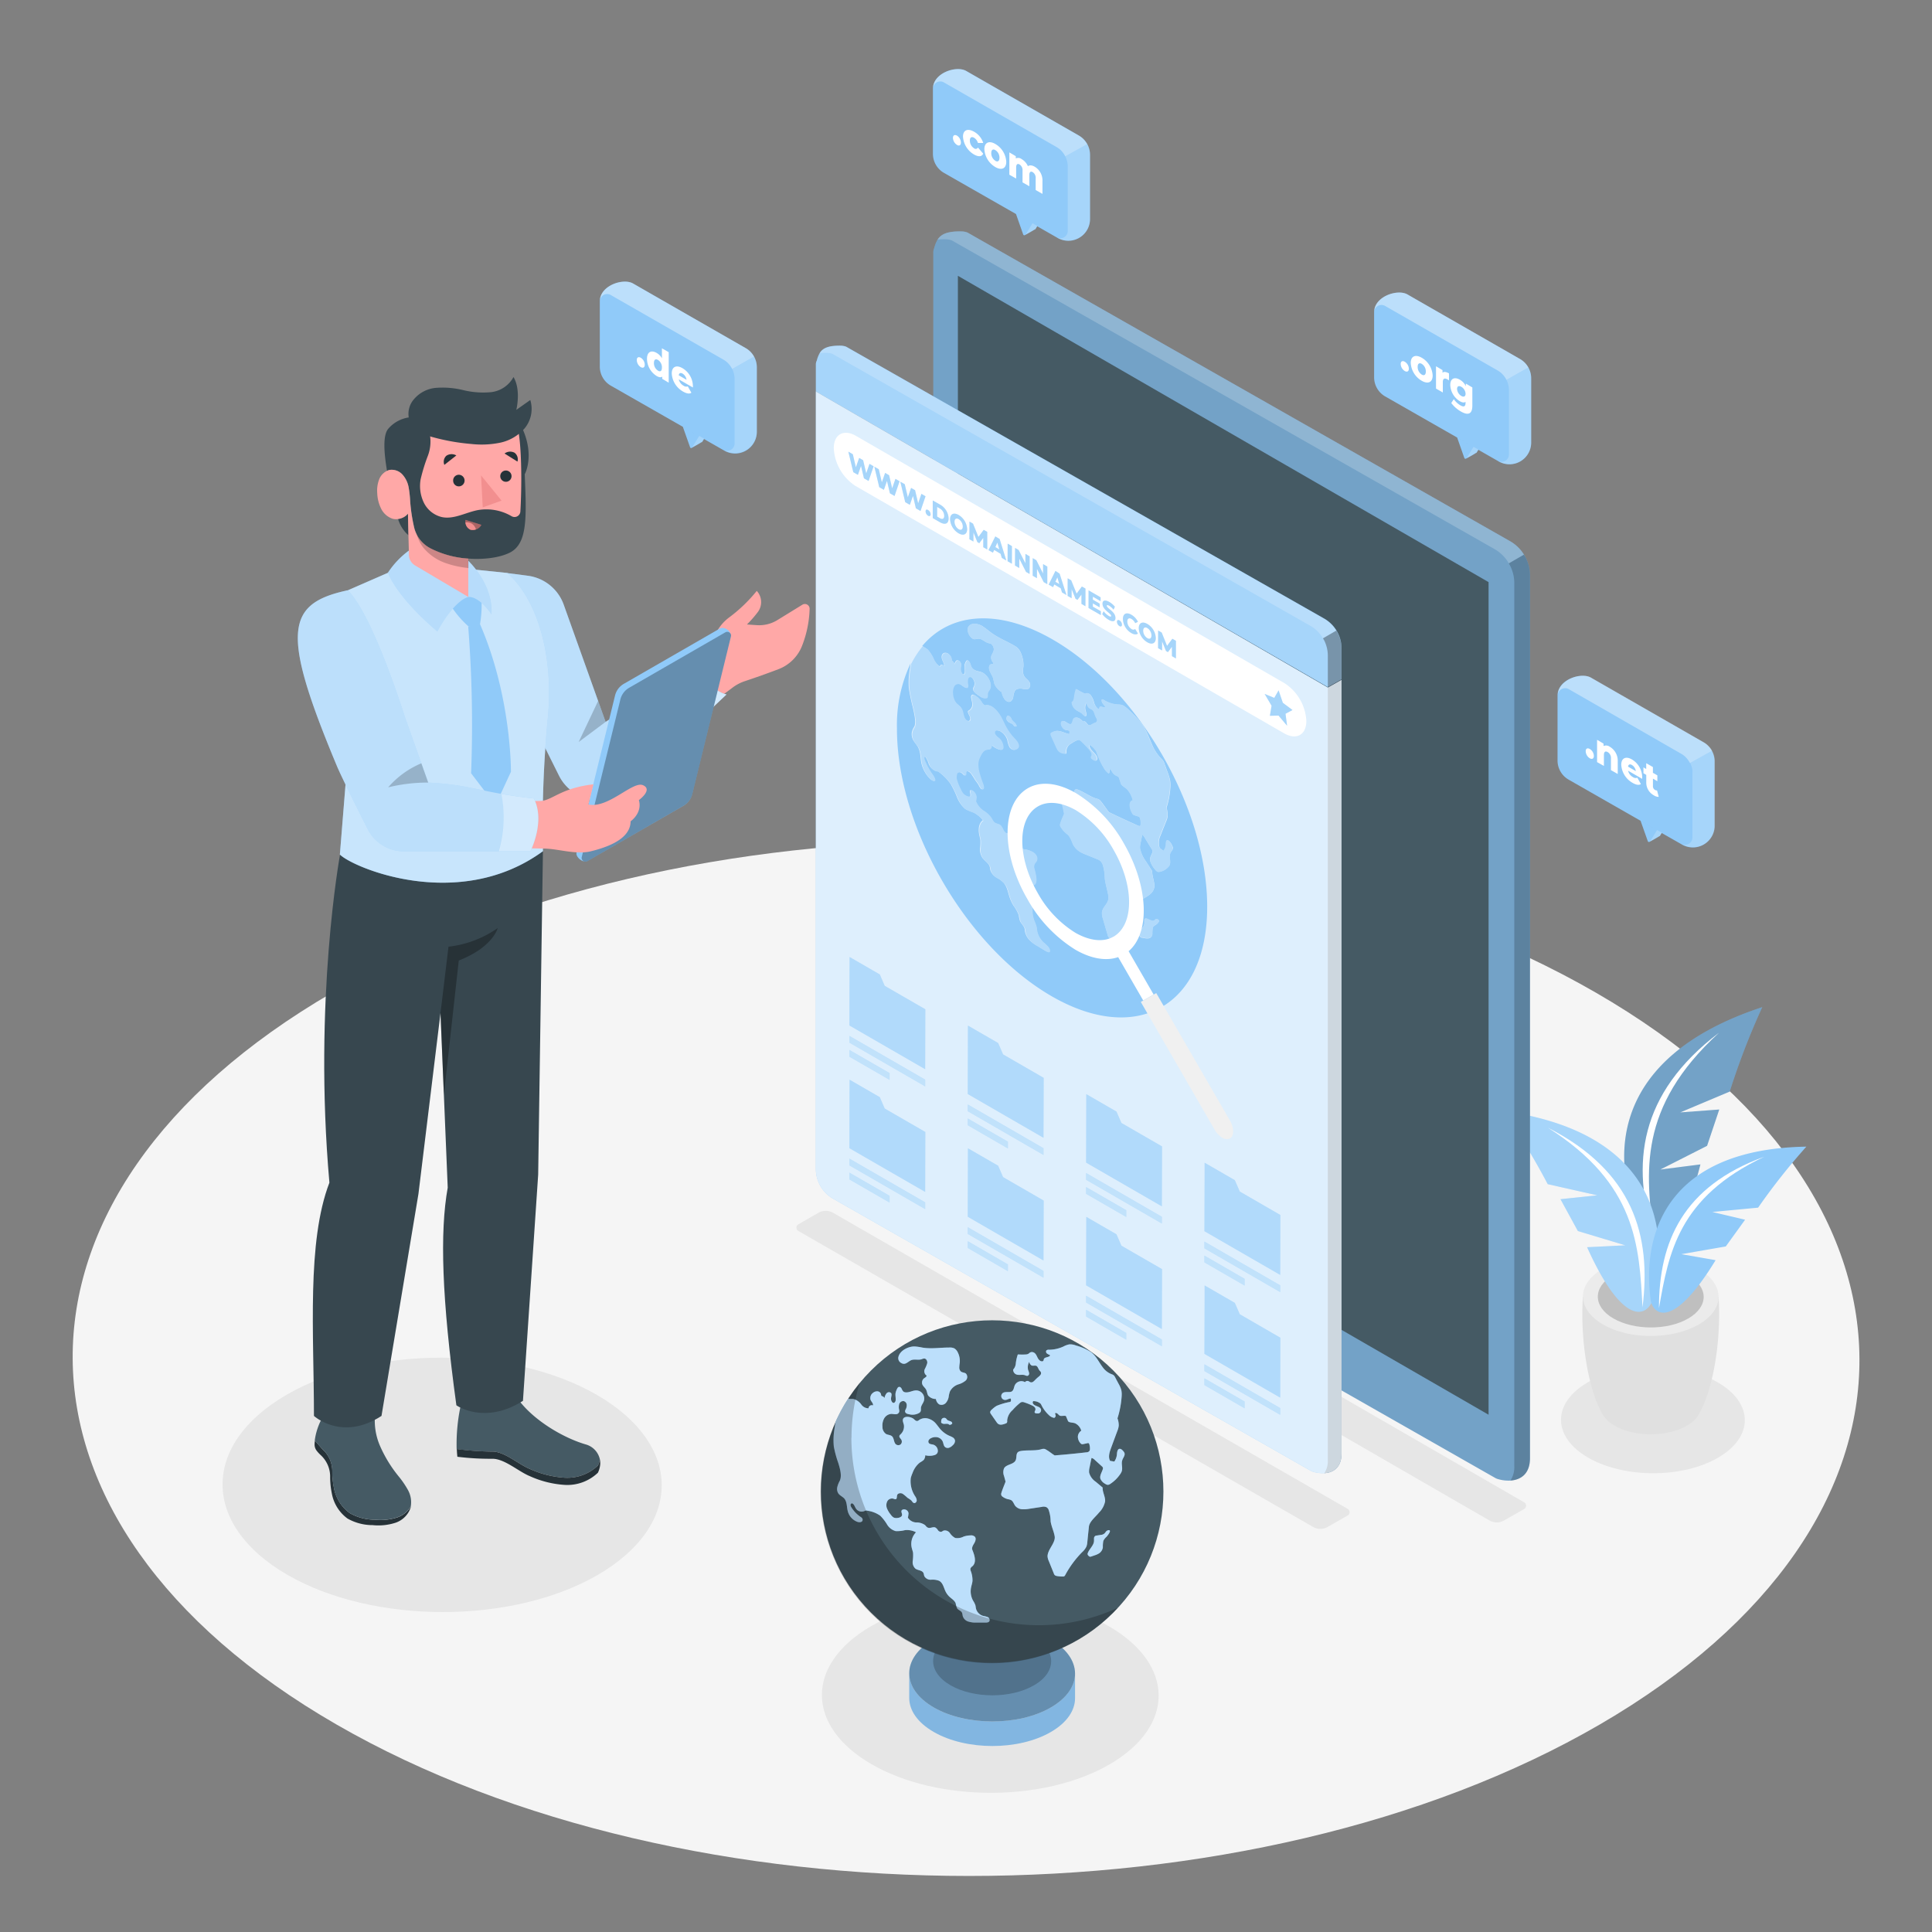 <svg xmlns="http://www.w3.org/2000/svg" viewBox="0 0 500 500"><rect x="0" y="0" width="500" height="500" fill="#808080" stroke="none"/><g id="freepik--Floor--inject-69"><path d="M413,256.89c-90.59-52.3-237-52.3-327,0S-3.53,394,87.05,446.28s237,52.3,327,0S503.53,309.19,413,256.89Z" style="fill:#f5f5f5"></path></g><g id="freepik--Shadows--inject-69"><path d="M287,420.89c-17.07-9.86-44.67-9.86-61.63,0s-16.88,25.85.2,35.7,44.67,9.86,61.63,0S304.05,430.75,287,420.89Z" style="fill:#e6e6e6"></path><path d="M444.54,357.75c-9.32-5.38-24.38-5.38-33.64,0s-9.21,14.11.11,19.49,24.38,5.38,33.64,0S453.86,363.13,444.54,357.75Z" style="fill:#e6e6e6"></path><path d="M154.47,361c-22.26-12.85-58.24-12.85-80.36,0s-22,33.7.26,46.56,58.25,12.85,80.37,0S176.74,373.88,154.47,361Z" style="fill:#e6e6e6"></path><path d="M394.52,390.49l-5.25,3a3.81,3.81,0,0,1-3.81,0l-142.55-82.3a1,1,0,0,1,0-1.65l5.24-3a3.83,3.83,0,0,1,3.82,0l142.55,82.3A1,1,0,0,1,394.52,390.49Z" style="fill:#e6e6e6"></path><path d="M348.86,392.16l-5.24,3a3.83,3.83,0,0,1-3.82,0L206.55,318.53a1,1,0,0,1,0-1.65l5.24-3a3.83,3.83,0,0,1,3.82,0l133.25,76.66A1,1,0,0,1,348.86,392.16Z" style="fill:#e6e6e6"></path></g><g id="freepik--Plant--inject-69"><path d="M444.76,335.57l-17.55.51-17.56-.51c-.75,11.85,1.56,23.93,4.75,29.84h0a8,8,0,0,0,3.47,3.54c5.18,3,13.55,3,18.7,0a7.8,7.8,0,0,0,3.47-3.63C443.23,359.38,445.52,347.36,444.76,335.57Z" style="fill:#e0e0e0"></path><path d="M439.58,328.38c6.88,4,6.92,10.41.08,14.38s-18,4-24.83,0-6.91-10.41-.08-14.38S432.7,324.41,439.58,328.38Z" style="fill:#ebebeb"></path><path d="M436.86,330c5.37,3.1,5.4,8.12.06,11.22s-14,3.09-19.36,0-5.4-8.12-.07-11.22S431.49,326.86,436.86,330Z" style="fill:#e0e0e0"></path><g style="opacity:0.15"><path d="M436.86,330c5.37,3.1,5.4,8.12.06,11.22s-14,3.09-19.36,0-5.4-8.12-.07-11.22S431.49,326.86,436.86,330Z"></path></g><path d="M456.07,260.65c-39.56,13-39.92,39.43-31,58.27,2.25,3.82,9.06,5.87,15-17.57l-10.39,1.33,12.11-6.14,3.15-9.4-10.1.75,12.81-5.39A191.94,191.94,0,0,1,456.07,260.65Z" style="fill:#90CAF9"></path><path d="M456.07,260.65c-39.56,13-39.92,39.43-31,58.27,2.25,3.82,9.06,5.87,15-17.57l-10.39,1.33,12.11-6.14,3.15-9.4-10.1.75,12.81-5.39A191.94,191.94,0,0,1,456.07,260.65Z" style="opacity:0.2"></path><path d="M444.88,267.27c-20.86,15.84-22.74,34-16.85,52.94C425.94,303.53,423.69,286.65,444.88,267.27Z" style="fill:#fff"></path><path d="M389.06,287.54c39,5.49,43.73,30.08,38.56,49.11-1.46,3.93-7.46,7-16.88-13.87l9.9-.49-12.29-3.7-4.5-8.24,9.53-1-12.83-2.89A178.34,178.34,0,0,0,389.06,287.54Z" style="fill:#90CAF9"></path><path d="M389.06,287.54c39,5.49,43.73,30.08,38.56,49.11-1.46,3.93-7.46,7-16.88-13.87l9.9-.49-12.29-3.7-4.5-8.24,9.53-1-12.83-2.89A178.34,178.34,0,0,0,389.06,287.54Z" style="fill:#fff;opacity:0.2"></path><path d="M400.58,291.84c22.07,11.29,26.84,27.88,24.5,46.51C424.24,322.46,423.54,306.37,400.58,291.84Z" style="fill:#fff"></path><path d="M467.49,296.75c-35.77.59-42.78,22.22-40.25,40,.88,3.7,5.94,7.11,16.76-10.62l-8.87-1.55,11.5-2,5-6.92-8.48-2L455,312.54A164.56,164.56,0,0,1,467.49,296.75Z" style="fill:#90CAF9"></path><path d="M456.62,299.35c-21.15,7.69-27.3,22.12-27.28,39.17C431.87,324.29,434.3,309.87,456.62,299.35Z" style="fill:#fff"></path></g><g id="freepik--Device--inject-69"><path d="M241.76,64.24h0a8.38,8.38,0,0,1,.89-2.23c.88-1.39,2.47-2.2,6.21-2.12a4.57,4.57,0,0,1,1.53.29l140.46,79.9a10.25,10.25,0,0,1,5.11,8.78V377.38c0,4.08-2.4,5.61-5.05,5.79a9.5,9.5,0,0,1-3.4-.44l0,0a3.33,3.33,0,0,1-.4-.16l-140.47-80a10.1,10.1,0,0,1-5.1-8.78V65.34A2.52,2.52,0,0,1,241.76,64.24Z" style="fill:#90CAF9"></path><path d="M241.76,64.24h0a8.38,8.38,0,0,1,.89-2.23c.88-1.39,2.47-2.2,6.21-2.12a4.57,4.57,0,0,1,1.53.29l140.46,79.9a10.25,10.25,0,0,1,5.11,8.78V377.38c0,4.08-2.4,5.61-5.05,5.79a9.5,9.5,0,0,1-3.4-.44l0,0a3.33,3.33,0,0,1-.4-.16l-140.47-80a10.1,10.1,0,0,1-5.1-8.78V65.34A2.52,2.52,0,0,1,241.76,64.24Z" style="opacity:0.2"></path><path d="M394.9,144.43a10,10,0,0,1,1.05,4.43V377.38c0,4.08-2.4,5.61-5.05,5.79a6.36,6.36,0,0,0,1-3.75V150.9a10,10,0,0,0-1.05-4.43c-.11-.23-.25-.45-.38-.67l3.9-2.25A9.59,9.59,0,0,1,394.9,144.43Z" style="opacity:0.2"></path><path d="M248.85,59.89a4.57,4.57,0,0,1,1.53.29l140.46,79.9a9.92,9.92,0,0,1,3.55,3.47l-3.9,2.25a10,10,0,0,0-3.68-3.68L246.35,62.23a4.83,4.83,0,0,0-1.53-.3,16.32,16.32,0,0,0-2.18.08C243.52,60.62,245.11,59.81,248.85,59.89Z" style="fill:#fff;opacity:0.2"></path><polygon points="247.9 71.38 385.24 150.65 385.24 366.13 247.9 286.86 247.9 71.38" style="fill:#455a64"></polygon><path d="M309.52,326.06a11.55,11.55,0,0,1,5.18,7.47c.35,2.67-1.42,3.66-3.95,2.2a11.6,11.6,0,0,1-5.19-7.47C305.22,325.59,307,324.6,309.52,326.06Z" style="fill:#90CAF9"></path><g style="opacity:0.4"><path d="M309.52,326.06a11.55,11.55,0,0,1,5.18,7.47c.35,2.67-1.42,3.66-3.95,2.2a11.6,11.6,0,0,1-5.19-7.47C305.22,325.59,307,324.6,309.52,326.06Z"></path></g></g><g id="freepik--Screen--inject-69"><path d="M211.14,101.32v-7a2.21,2.21,0,0,1,.24-1h0a7.94,7.94,0,0,1,.79-2c.77-1.22,2.18-1.93,5.47-1.87a4.42,4.42,0,0,1,1.34.26l123.72,70.37a9,9,0,0,1,4.5,7.74v8l-3.55,2Z" style="fill:#90CAF9"></path><path d="M343.64,177.94l3.55-2V376.15c0,3.59-2.11,5-4.45,5.1a8.6,8.6,0,0,1-3-.38l0,0a2.13,2.13,0,0,1-.35-.14L215.64,310.24a8.89,8.89,0,0,1-4.5-7.73V101.32Z" style="fill:#90CAF9"></path><path d="M346.27,164a9,9,0,0,1,.92,3.91V376.15c0,3.59-2.11,5-4.45,5.1a5.63,5.63,0,0,0,.9-3.3V169.68a8.81,8.81,0,0,0-.92-3.9c-.1-.2-.23-.39-.34-.59l3.44-2C346,163.46,346.13,163.71,346.27,164Z" style="opacity:0.4"></path><path d="M217.63,89.52a4.42,4.42,0,0,1,1.34.26l123.72,70.37a8.91,8.91,0,0,1,3.13,3.06l-3.44,2a8.83,8.83,0,0,0-3.24-3.24L215.43,91.58a4.42,4.42,0,0,0-1.35-.26,16.1,16.1,0,0,0-1.92.07C212.93,90.17,214.34,89.46,217.63,89.52Z" style="fill:#fff;opacity:0.2"></path><path d="M211.14,101.32v-7a2.21,2.21,0,0,1,.24-1h0a7.94,7.94,0,0,1,.79-2c.77-1.22,2.18-1.93,5.47-1.87a4.42,4.42,0,0,1,1.34.26l123.72,70.37a9,9,0,0,1,4.5,7.74v8l-3.55,2Z" style="fill:#fff;opacity:0.2"></path><path d="M343.64,177.94l3.55-2V376.15c0,3.59-2.11,5-4.45,5.1a8.6,8.6,0,0,1-3-.38l0,0a2.13,2.13,0,0,1-.35-.14L215.64,310.24a8.89,8.89,0,0,1-4.5-7.73V101.32Z" style="fill:#fff;opacity:0.7"></path><path d="M332.45,176.82a12.41,12.41,0,0,1,5.63,9.76c0,3.6-2.55,5-5.67,3.25l-111-64.06a12.42,12.42,0,0,1-5.63-9.77c0-3.59,2.55-5,5.67-3.24Z" style="fill:#fff"></path><polygon points="226.09 120.67 224.79 124.48 223.59 123.79 222.83 120.58 222.03 122.89 220.83 122.2 219.55 116.89 220.71 117.56 221.5 120.94 222.35 118.51 223.38 119.11 224.18 122.51 225.02 120.05 226.09 120.67" style="fill:#90CAF9"></polygon><polygon points="232.81 124.55 231.51 128.36 230.31 127.67 229.55 124.46 228.75 126.77 227.55 126.08 226.28 120.78 227.43 121.44 228.22 124.82 229.07 122.39 230.1 122.99 230.89 126.38 231.74 123.93 232.81 124.55" style="fill:#90CAF9"></polygon><polygon points="239.53 128.43 238.23 132.25 237.03 131.55 236.28 128.34 235.47 130.65 234.27 129.96 233 124.66 234.15 125.32 234.95 128.7 235.79 126.27 236.82 126.86 237.62 130.26 238.46 127.81 239.53 128.43" style="fill:#90CAF9"></polygon><path d="M240.19,132a1.33,1.33,0,0,1,.65,1.1c0,.44-.28.58-.65.37a1.39,1.39,0,0,1-.65-1.12C239.54,131.88,239.83,131.76,240.19,132Z" style="fill:#90CAF9"></path><path d="M243.28,130.59a4.3,4.3,0,0,1,2.22,3.57c0,1.4-.91,1.75-2.23,1l-1.88-1.08,0-4.56Zm-.05,3.51c.68.39,1.13.19,1.13-.6a2.22,2.22,0,0,0-1.12-1.9l-.71-.41v2.5l.71.41" style="fill:#90CAF9"></path><path d="M248.1,133.28a4.55,4.55,0,0,1,2.2,3.65c0,1.37-.94,1.83-2.22,1.09a4.52,4.52,0,0,1-2.2-3.64C245.89,133,246.83,132.55,248.1,133.28Zm0,3.68c.6.35,1.07.1,1.07-.69a2.31,2.31,0,0,0-1.07-1.92c-.6-.35-1.07-.1-1.07.68a2.34,2.34,0,0,0,1.07,1.93" style="fill:#90CAF9"></path><polygon points="255.5 137.65 255.5 142.22 254.47 141.62 254.47 139.2 253.44 140.58 252.94 140.29 251.93 137.8 251.92 140.15 250.88 139.55 250.9 134.99 251.82 135.52 253.21 138.96 254.58 137.12 255.5 137.65" style="fill:#90CAF9"></polygon><path d="M258.7,139.49l1.74,5.58-1.17-.68-.31-1.06-1.67-1-.32.7-1.15-.66,1.77-3.55Zm-1.08,2.11,1,.59-.51-1.76-.51,1.17" style="fill:#90CAF9"></path><polygon points="261.89 141.34 261.88 145.9 260.76 145.25 260.78 140.69 261.89 141.34" style="fill:#90CAF9"></polygon><polygon points="266.47 143.98 266.46 148.54 265.54 148.01 263.79 144.57 263.79 147 262.68 146.36 262.7 141.8 263.62 142.34 265.37 145.78 265.38 143.35 266.47 143.98" style="fill:#90CAF9"></polygon><polygon points="271.05 146.63 271.04 151.19 270.11 150.65 268.37 147.21 268.36 149.64 267.26 149 267.27 144.44 268.2 144.98 269.94 148.42 269.95 145.99 271.05 146.63" style="fill:#90CAF9"></polygon><path d="M274.23,148.46,276,154l-1.16-.68-.31-1.06-1.68-1-.32.7-1.14-.66,1.76-3.55Zm-1.08,2.11,1,.59-.51-1.76-.51,1.17" style="fill:#90CAF9"></path><polygon points="280.92 152.32 280.91 156.89 279.88 156.29 279.88 153.87 278.85 155.25 278.35 154.96 277.34 152.47 277.33 154.82 276.3 154.22 276.31 149.66 277.23 150.2 278.62 153.63 279.99 151.79 280.92 152.32" style="fill:#90CAF9"></polygon><polygon points="284.84 154.59 284.83 155.58 282.83 154.42 282.83 155.2 284.59 156.22 284.59 157.18 282.83 156.16 282.83 157 284.9 158.19 284.9 159.19 281.71 157.35 281.72 152.79 284.84 154.59" style="fill:#90CAF9"></polygon><path d="M287.09,155.79a5.42,5.42,0,0,1,1.44,1.23l-.35.76a4.3,4.3,0,0,0-1.1-1c-.47-.28-.64-.2-.65,0,0,.7,2.26,1.48,2.25,3.16,0,.8-.58,1.14-1.76.46a5.88,5.88,0,0,1-1.67-1.47l.37-.74a4.53,4.53,0,0,0,1.31,1.21c.46.27.64.22.64,0,0-.72-2.25-1.5-2.24-3.19C285.33,155.44,285.91,155.11,287.09,155.79Z" style="fill:#90CAF9"></path><path d="M289.72,160.56a1.32,1.32,0,0,1,.64,1.11c0,.43-.28.57-.65.36a1.38,1.38,0,0,1-.64-1.11C289.07,160.47,289.35,160.35,289.72,160.56Z" style="fill:#90CAF9"></path><path d="M292.79,159.09a4.28,4.28,0,0,1,1.71,1.84l-.71.34a2.53,2.53,0,0,0-.94-1.08c-.65-.38-1.11-.11-1.11.67a2.32,2.32,0,0,0,1.1,1.94.77.77,0,0,0,.94,0l.71,1.16c-.38.33-1,.29-1.71-.13a4.43,4.43,0,0,1-2.17-3.63C290.61,158.81,291.54,158.36,292.79,159.09Z" style="fill:#90CAF9"></path><path d="M296.92,161.47a4.5,4.5,0,0,1,2.2,3.65c0,1.37-.94,1.83-2.21,1.09a4.49,4.49,0,0,1-2.2-3.64C294.71,161.2,295.65,160.74,296.92,161.47Zm0,3.68c.61.35,1.07.1,1.08-.69a2.33,2.33,0,0,0-1.07-1.92c-.6-.35-1.07-.1-1.08.68a2.34,2.34,0,0,0,1.07,1.93" style="fill:#90CAF9"></path><polygon points="304.33 165.84 304.33 170.41 303.3 169.81 303.29 167.39 302.26 168.77 301.76 168.48 300.75 165.98 300.75 168.34 299.71 167.74 299.72 163.18 300.65 163.71 302.03 167.15 303.4 165.31 304.33 165.84" style="fill:#90CAF9"></polygon><g style="opacity:0.2"><polygon points="226.09 120.67 224.79 124.48 223.59 123.79 222.83 120.58 222.03 122.89 220.83 122.2 219.55 116.89 220.71 117.56 221.5 120.94 222.35 118.51 223.38 119.11 224.18 122.51 225.02 120.05 226.09 120.67" style="fill:#fff"></polygon><polygon points="232.81 124.55 231.51 128.36 230.31 127.67 229.55 124.46 228.75 126.77 227.55 126.08 226.28 120.78 227.43 121.44 228.22 124.82 229.07 122.39 230.1 122.99 230.89 126.38 231.74 123.93 232.81 124.55" style="fill:#fff"></polygon><polygon points="239.53 128.43 238.23 132.25 237.03 131.55 236.28 128.34 235.47 130.65 234.27 129.96 233 124.66 234.15 125.32 234.95 128.7 235.79 126.27 236.82 126.86 237.62 130.26 238.46 127.81 239.53 128.43" style="fill:#fff"></polygon><path d="M240.19,132a1.33,1.33,0,0,1,.65,1.1c0,.44-.28.58-.65.37a1.39,1.39,0,0,1-.65-1.12C239.54,131.88,239.83,131.76,240.19,132Z" style="fill:#fff"></path><path d="M243.28,130.59a4.3,4.3,0,0,1,2.22,3.57c0,1.4-.91,1.75-2.23,1l-1.88-1.08,0-4.56Zm-.05,3.51c.68.39,1.13.19,1.13-.6a2.22,2.22,0,0,0-1.12-1.9l-.71-.41v2.5l.71.41" style="fill:#fff"></path><path d="M248.1,133.28a4.55,4.55,0,0,1,2.2,3.65c0,1.37-.94,1.83-2.22,1.09a4.52,4.52,0,0,1-2.2-3.64C245.89,133,246.83,132.55,248.1,133.28Zm0,3.68c.6.35,1.07.1,1.07-.69a2.31,2.31,0,0,0-1.07-1.92c-.6-.35-1.07-.1-1.07.68a2.34,2.34,0,0,0,1.07,1.93" style="fill:#fff"></path><polygon points="255.5 137.65 255.5 142.22 254.47 141.62 254.47 139.2 253.44 140.58 252.94 140.29 251.93 137.8 251.92 140.15 250.88 139.55 250.9 134.99 251.82 135.52 253.21 138.96 254.58 137.12 255.5 137.65" style="fill:#fff"></polygon><path d="M258.7,139.49l1.74,5.58-1.17-.68-.31-1.06-1.67-1-.32.7-1.15-.66,1.77-3.55Zm-1.08,2.11,1,.59-.51-1.76-.51,1.17" style="fill:#fff"></path><polygon points="261.89 141.34 261.88 145.9 260.76 145.25 260.78 140.69 261.89 141.34" style="fill:#fff"></polygon><polygon points="266.47 143.98 266.46 148.54 265.54 148.01 263.79 144.57 263.79 147 262.68 146.36 262.7 141.8 263.62 142.34 265.37 145.78 265.38 143.35 266.47 143.98" style="fill:#fff"></polygon><polygon points="271.05 146.63 271.04 151.19 270.11 150.65 268.37 147.21 268.36 149.64 267.26 149 267.27 144.44 268.2 144.98 269.94 148.42 269.95 145.99 271.05 146.63" style="fill:#fff"></polygon><path d="M274.23,148.46,276,154l-1.16-.68-.31-1.06-1.68-1-.32.7-1.14-.66,1.76-3.55Zm-1.08,2.11,1,.59-.51-1.76-.51,1.17" style="fill:#fff"></path><polygon points="280.92 152.32 280.91 156.89 279.88 156.29 279.88 153.87 278.85 155.25 278.35 154.96 277.34 152.47 277.33 154.82 276.3 154.22 276.31 149.66 277.23 150.2 278.62 153.63 279.99 151.79 280.92 152.32" style="fill:#fff"></polygon><polygon points="284.84 154.59 284.83 155.58 282.83 154.42 282.83 155.2 284.59 156.22 284.59 157.18 282.83 156.16 282.83 157 284.9 158.19 284.9 159.19 281.71 157.35 281.72 152.79 284.84 154.59" style="fill:#fff"></polygon><path d="M287.09,155.79a5.42,5.42,0,0,1,1.44,1.23l-.35.76a4.3,4.3,0,0,0-1.1-1c-.47-.28-.64-.2-.65,0,0,.7,2.26,1.48,2.25,3.16,0,.8-.58,1.14-1.76.46a5.88,5.88,0,0,1-1.67-1.47l.37-.74a4.53,4.53,0,0,0,1.31,1.21c.46.27.64.22.64,0,0-.72-2.25-1.5-2.24-3.19C285.33,155.44,285.91,155.11,287.09,155.79Z" style="fill:#fff"></path><path d="M289.72,160.56a1.32,1.32,0,0,1,.64,1.11c0,.43-.28.57-.65.36a1.38,1.38,0,0,1-.64-1.11C289.07,160.47,289.35,160.35,289.72,160.56Z" style="fill:#fff"></path><path d="M292.79,159.09a4.28,4.28,0,0,1,1.71,1.84l-.71.34a2.53,2.53,0,0,0-.94-1.08c-.65-.38-1.11-.11-1.11.67a2.32,2.32,0,0,0,1.1,1.94.77.77,0,0,0,.94,0l.71,1.16c-.38.33-1,.29-1.71-.13a4.43,4.43,0,0,1-2.17-3.63C290.61,158.81,291.54,158.36,292.79,159.09Z" style="fill:#fff"></path><path d="M296.92,161.47a4.5,4.5,0,0,1,2.2,3.65c0,1.37-.94,1.83-2.21,1.09a4.49,4.49,0,0,1-2.2-3.64C294.71,161.2,295.65,160.74,296.92,161.47Zm0,3.68c.61.35,1.07.1,1.08-.69a2.33,2.33,0,0,0-1.07-1.92c-.6-.35-1.07-.1-1.08.68a2.34,2.34,0,0,0,1.07,1.93" style="fill:#fff"></path><polygon points="304.33 165.84 304.33 170.41 303.3 169.81 303.29 167.39 302.26 168.77 301.76 168.48 300.75 165.98 300.75 168.34 299.71 167.74 299.72 163.18 300.65 163.71 302.03 167.15 303.4 165.31 304.33 165.84" style="fill:#fff"></polygon></g><polygon points="330.9 178.66 332 181.89 334.5 183.75 332.69 184.72 333.1 187.82 330.88 185.19 328.65 185.25 329.08 182.64 327.29 179.59 329.78 180.61 330.9 178.66" style="fill:#90CAF9"></polygon><polygon points="330.9 178.66 332 181.89 334.5 183.75 332.69 184.72 333.1 187.82 330.88 185.19 328.65 185.25 329.08 182.64 327.29 179.59 329.78 180.61 330.9 178.66" style="fill:#fff;opacity:0.2"></polygon><path d="M272.49,165.54c-14.15-8.17-26.61-6.95-33.8,1.62.44.38.93.55,1.37.93a8.25,8.25,0,0,1,1.52,2.37,4.81,4.81,0,0,0,1.69,2.07c0-.5.38-.62.79-.38a1.56,1.56,0,0,1,.27.2c.1-.5-.38-1.21-.56-1.84-.23-.8.09-1.4.59-1.54a1.26,1.26,0,0,1,1.08.23,2.07,2.07,0,0,1,.8,1.3,1,1,0,0,0,.29.64,2,2,0,0,1,.5.79,1.6,1.6,0,0,1,.5-1,.63.63,0,0,1,.6.05,1.15,1.15,0,0,1,.44.48c.29.56,0,1,0,1.5a2.3,2.3,0,0,0,.23,1.07,1.25,1.25,0,0,0,.35.45c.24.14.43-.07.49-.33.12-.63-.08-1.47,0-2.11a2.73,2.73,0,0,1,.33-.84c.1-.19.24-.39.55-.27a1.56,1.56,0,0,1,.53.76,5.76,5.76,0,0,0,.39,1,2.24,2.24,0,0,0,.74.68,3.94,3.94,0,0,0,1.12.39,3.67,3.67,0,0,1,1.16.41,4.14,4.14,0,0,1,1.52,1.76,3.18,3.18,0,0,1,.27,2.1c-.19.58-.67.89-.7,1.59a2.51,2.51,0,0,1-.05.74.41.41,0,0,1-.33.27,2,2,0,0,1-1.44-.36,8.83,8.83,0,0,1-1-.67,3.08,3.08,0,0,1-.62-.58,1.35,1.35,0,0,1-.31-.8.74.74,0,0,1,.14-.34,1.94,1.94,0,0,0,.26-1.17,2.22,2.22,0,0,0-.85-1.47.6.6,0,0,0-.92.32,3.58,3.58,0,0,0,0,1.59,1.56,1.56,0,0,1,0,.52c-.06.36-.45.36-.87.14a4.35,4.35,0,0,1-.47-.32l-.5-.33a1.25,1.25,0,0,0-1.67.23,3.14,3.14,0,0,0-.42,2,4.18,4.18,0,0,0,.84,2.43c.43.52,1,.8,1.37,1.39.55.87.39,1.93,1,2.77a1.69,1.69,0,0,0,.51.49.67.67,0,0,0,.55.09c.3-.11.39-.58.21-1.07s-.61-1.12-.47-1.45a.48.48,0,0,1,.23-.19,1.88,1.88,0,0,0,.83-2.07c-.1-.61-.39-1.35-.19-1.76s.55-.25,1,0a4.84,4.84,0,0,1,1.48,1.41,3.07,3.07,0,0,0,.94,1.09.69.69,0,0,0,.38,0,2.07,2.07,0,0,1,1.4.32,4.63,4.63,0,0,1,.65.47,8.33,8.33,0,0,1,1.79,2.3c.39.72.71,1.46,1.08,2.18a14.27,14.27,0,0,0,2.14,3.07,9.57,9.57,0,0,1,.83.95,2.47,2.47,0,0,1,.5,1.13.91.91,0,0,1-.53.92,1.2,1.2,0,0,1-.82.19,1.24,1.24,0,0,1-.4-.15,1.81,1.81,0,0,1-.57-.54,6.94,6.94,0,0,1-.58-1.88,4.27,4.27,0,0,0-1.17-1.79,5,5,0,0,0-.49-.35,2.31,2.31,0,0,0-1-.32.59.59,0,0,0-.56.21.76.76,0,0,0,0,.77,3,3,0,0,0,1,1,3.35,3.35,0,0,1,1.11,2.41.72.72,0,0,1-.2.52c-.17.17-.46.13-.74.05a4.19,4.19,0,0,1-1-.42,6.05,6.05,0,0,1-1.05-.76c0,.42-.13.91-.4,1.06a3.34,3.34,0,0,1-.92.17c-.82.17-1.29,1-1.69,1.84a4.64,4.64,0,0,0-.41,1.1c-.34,1.52.31,3.65,1.06,5.61a3.84,3.84,0,0,1,.32,1.25c0,.34-.26.57-.63.34a3.1,3.1,0,0,1-.63-1,12.89,12.89,0,0,0-.87-1.22,20.09,20.09,0,0,0-1.15-1.78,1.94,1.94,0,0,0-.52-.44c-.34-.2-.66-.22-.75.1s0,.88-.42.85a3,3,0,0,1-.5-.46,1.76,1.76,0,0,0-.29-.21.8.8,0,0,0-1.15.18,2.73,2.73,0,0,0,0,1.94,13.51,13.51,0,0,0,.93,2.21,4.11,4.11,0,0,0,.64,1.07,3,3,0,0,0,.79.57c.48.25,1.07.41,1.15-.08s-.3-1.15-.06-1.37a.31.31,0,0,1,.27,0,.66.66,0,0,1,.28.11,2.36,2.36,0,0,1,1,1.64,5.6,5.6,0,0,1-.16,1.11,5.35,5.35,0,0,0,1.93,2.4,6.51,6.51,0,0,1,2.07,1.9,6.58,6.58,0,0,0,.63,1,1.44,1.44,0,0,0,.34.28,2.49,2.49,0,0,0,.57.22,2.8,2.8,0,0,1,.58.23,1.61,1.61,0,0,1,.34.27,4.63,4.63,0,0,1,.6,1,2,2,0,0,0,.7.89c.24.11.43,0,.65,0a.77.77,0,0,1,.31.11,3.66,3.66,0,0,1,1.16,1.42,8.07,8.07,0,0,0,1.23,2,2.18,2.18,0,0,0,.47.36,4.56,4.56,0,0,0,1.52.42,6,6,0,0,1,1.7.66,2.29,2.29,0,0,1,.92.91,1.5,1.5,0,0,1-.16,1.67,1.59,1.59,0,0,0-.44,1.51c.49,1.81,1,3.93-.07,4.41-.17.07-.37.13-.43.35a1.46,1.46,0,0,0,.06.67,10.22,10.22,0,0,1,.41,2.93c-.06.6-.26,1.08-.36,1.66a7.41,7.41,0,0,0,.49,3.77,12.43,12.43,0,0,1,.51,1.44c.08.35.08.67.14,1a5.59,5.59,0,0,0,1.66,3,12,12,0,0,1,1.08,1c.33.38.59,1,.43,1.3s-.58.11-1-.14l-2-1.21a9,9,0,0,1-1.93-1.39,4.6,4.6,0,0,1-1.3-2.3,4.78,4.78,0,0,0-.13-.89c-.23-.7-.89-1.23-1.18-1.92a8.23,8.23,0,0,1-.3-1.46,10.29,10.29,0,0,0-1.38-2.5,11.09,11.09,0,0,1-1-2.15c-.42-1.26-.63-2.69-1.5-3.71a7,7,0,0,0-1.87-1.37,3.57,3.57,0,0,1-1.58-1.87c-.1-.33-.09-.64-.2-1-.32-.93-1.28-1.42-1.87-2.25a3.88,3.88,0,0,1-.64-2.39,12,12,0,0,0,.09-2.19c-.06-.5-.22-1-.32-1.56-.3-1.65.1-3.06,1-3.6a8.18,8.18,0,0,0-2.12-1.83,5.06,5.06,0,0,0-.46-.24,14.61,14.61,0,0,1-1.77-.72,3,3,0,0,1-.4-.26,8,8,0,0,1-2-3,23.73,23.73,0,0,0-1.59-3.29,13.79,13.79,0,0,0-2.94-3.05,2.49,2.49,0,0,0-.48-.31,1,1,0,0,0-.37-.06,1.56,1.56,0,0,1-.57-.2,3.59,3.59,0,0,1-1.31-1.52,6.06,6.06,0,0,0-1-2.05c-.2-.09-.33.08-.33.31a2.5,2.5,0,0,0,.21.75,18.62,18.62,0,0,0,2,3.57c.32.46.71,1,.62,1.44s-.39.28-.72.09a2.66,2.66,0,0,1-.51-.39,8.46,8.46,0,0,1-2.2-4c-.3-1.41-.13-2.78-.88-4.16-.39-.72-1-1.31-1.32-2a3.15,3.15,0,0,1-.26-1.88,4,4,0,0,1,.58-1.35c.6-1,.06-3.31-.32-5a46.7,46.7,0,0,1-1.05-5.07,19.8,19.8,0,0,1,.26-4.93c.06-.49.14-1,.21-1.47a37.5,37.5,0,0,0-3.54,16.81c-.07,25.48,17.85,56.53,40,69.34s40.22,2.51,40.29-23S294.67,178.34,272.49,165.54ZM263,188a.89.89,0,0,1-.33,0l-.12-.06a.71.71,0,0,1-.24-.22l-.11-.18-.16-.13-.18-.12-.56-.28-.05,0a1.88,1.88,0,0,1-.64-.59l-.12-.24v-.2a2.12,2.12,0,0,1,.07-.45l.07-.19c.1-.15.33-.12.55,0a1.18,1.18,0,0,1,.32.27,1.46,1.46,0,0,1,.27.45,2,2,0,0,0,.46.65c.14.12.28.26.41.39a2.78,2.78,0,0,1,.27.33,1.21,1.21,0,0,1,.17.43v.09Zm3.21-9.76a2.82,2.82,0,0,1-1.66,0c-.84-.1-1.67,0-2,.77a5.12,5.12,0,0,0-.3,1.24,1.82,1.82,0,0,1-.71,1.3,1,1,0,0,1-1-.09,2,2,0,0,1-.5-.43,4,4,0,0,1-.77-1.89,4.89,4.89,0,0,1-1.84-2c-.25-.59-.24-1.18-.45-1.77s-.73-1.33-.93-2,0-1.46.55-1.48c.21,0,.5,0,.44-.3a1.22,1.22,0,0,0-.24-.43,1.82,1.82,0,0,1-.15-1.66,4.22,4.22,0,0,0,.55-1.24,1.85,1.85,0,0,0-.73-1.66,1.35,1.35,0,0,0-.54-.14,3.3,3.3,0,0,1-.92-.4l-.29-.17-.36-.22a2.14,2.14,0,0,0-1.07-.38c-.58,0-1,.32-1.55,0a2.88,2.88,0,0,1-1.26-2.71c.42-1.44,2.3-1.38,3.73-.56a22.45,22.45,0,0,1,1.84,1.37,18.19,18.19,0,0,0,2,1.34c1.44.83,2.89,1.48,4.34,2.29l.14.09a3.64,3.64,0,0,1,1.09.87,4.71,4.71,0,0,1,.74,1.38,7.47,7.47,0,0,1,.5,3.22,7.89,7.89,0,0,0-.11,1.21,2.53,2.53,0,0,0,.43,1.37c.33.46.8.72,1.12,1.2A1.37,1.37,0,0,1,266.22,178.21Zm32.88,61.14a1.58,1.58,0,0,0-.75.65,7.53,7.53,0,0,0-.13,1.69,1.17,1.17,0,0,1-.8,1.1,2.66,2.66,0,0,1-1.08,0l-.84-.15a.61.61,0,0,1-.25-.08l0,0a1.43,1.43,0,0,1-.41-.56,1.19,1.19,0,0,1-.16-.39.37.37,0,0,1,0-.24c.36-1,1.43-1.27,1.5-2.5,0-.24,0-.51,0-.74s.12-.43.31-.44a.75.75,0,0,1,.31.08l1,.42c.5.2.76.18,1.05-.11a.57.57,0,0,1,.68-.17l.09.05C300.46,238.35,299.29,239.24,299.1,239.35Zm3.76-18.52c-.28.76.14,2.06-.11,2.85a1.45,1.45,0,0,1-.38.61,4,4,0,0,1-2.31,1.29.87.87,0,0,1-.6-.08,2.69,2.69,0,0,1-.64-.66,5.89,5.89,0,0,1-1.14-2.07c-.2-1,.38-1.51.59-2.28a.69.69,0,0,0,0-.41,1.93,1.93,0,0,0-.21-.4l-1.69-2.75a3.32,3.32,0,0,0-.75-1c-.16.77-.31,1.53-.47,2.29a4.28,4.28,0,0,0-.11,1.31,8.69,8.69,0,0,0,1.55,3.38l1.62,2.52c-.07,1.21.64,2.82.57,4a3.1,3.1,0,0,1-1.45,2.2c-.8.69-2.24,1-2.37,2.42l-.39,4a3.64,3.64,0,0,1-.2,1.08,2.19,2.19,0,0,1-1.05.95,11.73,11.73,0,0,0-3.95,3.83c-.06.11-.13.21-.25.21s-.18,0-.37-.14a14,14,0,0,1-1.44-1.09,2.11,2.11,0,0,1-.42-.47,2,2,0,0,1-.22-.56c-.4-1.37-.79-2.74-1.19-4.1a5.36,5.36,0,0,1-.28-1.46,2.78,2.78,0,0,1,.25-1c.44-1,1.64-1.86,1.44-3.35s-.76-3.11-.93-4.59a13.7,13.7,0,0,0-.49-3.47A3,3,0,0,0,285,223a1.78,1.78,0,0,0-.51-.42,4.74,4.74,0,0,0-.52-.24L281,221.14a10.31,10.31,0,0,1-1.32-.61c-.15-.08-.29-.18-.44-.28a4.9,4.9,0,0,1-1.54-1.78,9.73,9.73,0,0,0-1-2.12,5.3,5.3,0,0,0-.71-.65,6.59,6.59,0,0,1-1.3-1.46,1.74,1.74,0,0,1-.3-.59.94.94,0,0,1,.05-.48c.25-.87.69-1.76,1-2.57-.12-.57-.23-1.14-.35-1.7a3.2,3.2,0,0,1,0-2.11c.56-.8,2.25.31,2.74-.59.29-.54,0-1.7.56-1.9a1,1,0,0,1,.66.11c1.56.58,3.21,1.86,4.75,2.27a2.58,2.58,0,0,1,.6.22l.15.1a2.77,2.77,0,0,1,.51.56c.7.89,1.22,1.72,1.92,2.61,2.48,1.21,5,2.37,7.44,3.46.25.12.54.23.7.08a.81.81,0,0,0,.13-.43,4.75,4.75,0,0,0-.14-1.42.85.85,0,0,0-.28-.48l-.15-.06-1-.32a1.45,1.45,0,0,1-.26-.11.48.48,0,0,1-.15-.11,1.5,1.5,0,0,1-.26-.38,4.51,4.51,0,0,1-.6-2.05c0-.62.31-1.22.8-1.21a6.63,6.63,0,0,0-1.43-2.82c-.41-.41-.85-.66-1.27-1a1.45,1.45,0,0,1-.32-.37,1.34,1.34,0,0,1-.14-.38c-.13-.42-.26-.83-.46-1.41l-.23-.2-.39-.2a2.7,2.7,0,0,1-.34-.17,1.61,1.61,0,0,1-.46-.38c-.31-.36-.5-.93-1-1.24-.15,0,0,.32,0,.54s-.07.74-.36.57a4.77,4.77,0,0,1-1.2-1.46A18.69,18.69,0,0,1,284,194.9a2.85,2.85,0,0,0-.2-.51,2.51,2.51,0,0,0-.27-.37,4.7,4.7,0,0,0-1.19-1.14.38.38,0,0,0-.23-.08c-.2,0-.18.38,0,.67.42,1,1.53,1.52,1.82,2.49.17.53-.07,1-.46.88a1,1,0,0,1-.3-.13l-.33-.21a1,1,0,0,1-.33-.35c-.14-.3.08-.46.14-.69a1.25,1.25,0,0,0-.2-.87,4.1,4.1,0,0,0-.59-.78c-.59-.68-1.21-1.31-1.83-1.9a3.13,3.13,0,0,0-.55-.41.74.74,0,0,0-.51,0,7,7,0,0,0-1.7.91,2.28,2.28,0,0,0-1.28,2.11c0,.2,0,.42-.06.51a.3.3,0,0,1-.25,0,2.74,2.74,0,0,1-1.16-.32,2.12,2.12,0,0,1-.64-.6,5.4,5.4,0,0,1-.4-.75c-.41-.92-.83-1.84-1.25-2.76A2,2,0,0,1,272,190c0-.27.19-.37.37-.45a3.25,3.25,0,0,1,1.15-.38c.94-.07,2.07.56,3.1.79l.19,0,.06-.13a1.32,1.32,0,0,0-.05-.67c-.44-.25-.83-.11-1.28-.36a2,2,0,0,1-.87-1.28c-.1-.5.09-.9.44-.92a1.37,1.37,0,0,1,.69.23l.3.19a2.61,2.61,0,0,0,.28.17,1.14,1.14,0,0,0,.76.22c.46-.11.47-.87.71-1.32s.91-.5,1.53-.14a2.83,2.83,0,0,1,.84.76.44.44,0,0,1,.57,0,1.2,1.2,0,0,1,.26.21c.15.17.27.39.43.54a.83.83,0,0,0,.19.15.65.65,0,0,0,.43.1,1.71,1.71,0,0,0,.48-.21,4.18,4.18,0,0,1,.79-.4,1,1,0,0,0,.5-.28.75.75,0,0,0,.06-.72c-.08-.18-.18-.33-.27-.5-.31-.58-.35-1.28-.77-1.74a1.21,1.21,0,0,0-.32-.25,1.34,1.34,0,0,0-.24-.12l-.23-.12a1.46,1.46,0,0,1-.32-.25,2.85,2.85,0,0,1-.56-1.31,2.79,2.79,0,0,0-.26,2.06,9.16,9.16,0,0,1,.23.94c0,.3-.07.57-.29.55a.45.45,0,0,1-.18-.07,3.53,3.53,0,0,1-.62-.56,3.38,3.38,0,0,0-.57-.41l-.36-.19-.36-.2a2.36,2.36,0,0,1-.65-.51,2.67,2.67,0,0,1-.7-1.39v-.25c0-.08.1-.1.16-.14.34-.23.39-.81.46-1.33a10,10,0,0,1,.42-1.81l.07-.11.16.06.45.27c.42.25.85.46,1.27.67a1.27,1.27,0,0,0,.56.15c.13,0,.22-.07.35-.09a.85.85,0,0,1,.53.12,1.67,1.67,0,0,1,.39.33,5.11,5.11,0,0,1,.86,1.86,3.15,3.15,0,0,0,1.06,1.69c.1.06.21.1.28.05s.1-.29.17-.43c.22-.45,1.25.33,1.47-.14-.23-.31-.5-.56-.72-.88s-.36-.79-.18-.94.4,0,.62.15a7.78,7.78,0,0,0,3.39,1.1,3.39,3.39,0,0,1,1.38.21,1.15,1.15,0,0,1,.25.12,7.88,7.88,0,0,1,1.31,1.08,26.5,26.5,0,0,1,3.47,3.75c1.31,1.84,1.9,3.93,2.89,6a11.19,11.19,0,0,0,2,2.79,4.2,4.2,0,0,1,.48.55,3.44,3.44,0,0,1,.39.85l.81,2.22a13.4,13.4,0,0,1,.63,2.09,8.23,8.23,0,0,1,.07,1.55,21.35,21.35,0,0,1-1,5.47,7.51,7.51,0,0,1,.29,2.13,4,4,0,0,1-.34,1.27c-.5,1.24-1,2.49-1.49,3.75a4.34,4.34,0,0,0-.22,3.3c.33.25.66.5,1,.76a2.5,2.5,0,0,0,.63-1.64c0-.52.06-1.21.51-1.11a.47.47,0,0,1,.15.06,2.85,2.85,0,0,1,.82,1.08,3.27,3.27,0,0,1,.28.64C303.63,220,303.07,220.28,302.86,220.83Z" style="fill:#90CAF9"></path><path d="M262.64,187.06c-.13-.13-.27-.27-.41-.39a2,2,0,0,1-.46-.65,1.46,1.46,0,0,0-.27-.45,1.18,1.18,0,0,0-.32-.27c-.22-.12-.45-.15-.55,0l-.07.19a2.12,2.12,0,0,0-.07.45v.2l.12.24a1.88,1.88,0,0,0,.64.59l.05,0,.56.28.18.12.16.13.11.18a.71.71,0,0,0,.24.22l.12.06a.89.89,0,0,0,.33,0l.08-.06v-.09a1.21,1.21,0,0,0-.17-.43A2.78,2.78,0,0,0,262.64,187.06Z" style="fill:#90CAF9"></path><path d="M251.71,165.29c.55.32,1,0,1.55,0a2.14,2.14,0,0,1,1.07.38l.36.22.29.17a3.3,3.3,0,0,0,.92.4,1.47,1.47,0,0,1,.57.15,1.87,1.87,0,0,1,.7,1.65,4.48,4.48,0,0,1-.54,1.24,1.79,1.79,0,0,0,.14,1.66,1.22,1.22,0,0,1,.24.43c.06.29-.23.29-.44.3-.53,0-.79.7-.55,1.48s.69,1.32.93,2,.2,1.18.45,1.77a4.89,4.89,0,0,0,1.84,2A4,4,0,0,0,260,181a2,2,0,0,0,.5.43,1,1,0,0,0,1,.09,1.82,1.82,0,0,0,.71-1.3,5.12,5.12,0,0,1,.3-1.24c.35-.75,1.18-.87,2-.77a2.82,2.82,0,0,0,1.66,0,1.37,1.37,0,0,0,.08-1.85c-.32-.48-.79-.74-1.12-1.2a2.53,2.53,0,0,1-.43-1.37,7.89,7.89,0,0,1,.11-1.21,7.47,7.47,0,0,0-.5-3.22,4.71,4.71,0,0,0-.74-1.38,3.64,3.64,0,0,0-1.09-.87l-.14-.09c-1.45-.81-2.9-1.46-4.34-2.29a18.19,18.19,0,0,1-2-1.34,21.79,21.79,0,0,0-1.86-1.38c-1.41-.81-3.29-.87-3.71.57a2.88,2.88,0,0,0,1.26,2.71Z" style="fill:#90CAF9"></path><path d="M299.68,237.9l-.09-.05a.57.57,0,0,0-.68.17c-.29.29-.55.31-1.05.11l-1-.42a.75.75,0,0,0-.31-.08c-.19,0-.28.21-.31.44s0,.5,0,.74c-.07,1.23-1.14,1.49-1.5,2.5a.37.37,0,0,0,0,.24,1.19,1.19,0,0,0,.16.39,1.43,1.43,0,0,0,.41.56l0,0a.61.61,0,0,0,.25.08l.84.15a2.66,2.66,0,0,0,1.08,0,1.17,1.17,0,0,0,.8-1.1,7.53,7.53,0,0,1,.13-1.69,1.58,1.58,0,0,1,.75-.65C299.29,239.24,300.46,238.35,299.68,237.9Z" style="fill:#90CAF9"></path><path d="M303.42,219.19a3.27,3.27,0,0,0-.28-.64,2.85,2.85,0,0,0-.82-1.08.47.47,0,0,0-.15-.06c-.45-.1-.48.59-.51,1.11a2.5,2.5,0,0,1-.63,1.64c-.32-.26-.65-.51-1-.76a4.34,4.34,0,0,1,.22-3.3c.49-1.26,1-2.51,1.49-3.75a4.29,4.29,0,0,0,.35-1.27,7.92,7.92,0,0,0-.3-2.13,21.35,21.35,0,0,0,1-5.47,8.23,8.23,0,0,0-.07-1.55,13.4,13.4,0,0,0-.63-2.09l-.81-2.22a3.44,3.44,0,0,0-.39-.85,4.2,4.2,0,0,0-.48-.55,11.19,11.19,0,0,1-2-2.79c-1-2-1.58-4.13-2.89-6a26.5,26.5,0,0,0-3.47-3.75,7.88,7.88,0,0,0-1.31-1.08,1.15,1.15,0,0,0-.25-.12,3.39,3.39,0,0,0-1.38-.21,7.78,7.78,0,0,1-3.39-1.1c-.22-.12-.48-.27-.62-.15s0,.62.18.94.49.57.72.88c-.22.47-1.25-.31-1.47.14-.07.14-.06.36-.17.43s-.18,0-.28-.05a3.15,3.15,0,0,1-1.06-1.69,5.11,5.11,0,0,0-.86-1.86,1.67,1.67,0,0,0-.39-.33.85.85,0,0,0-.53-.12c-.13,0-.22.08-.35.09a1.27,1.27,0,0,1-.56-.15c-.42-.21-.85-.42-1.27-.67l-.45-.27-.16-.06-.07.11a10,10,0,0,0-.42,1.81c-.07.52-.12,1.1-.46,1.33-.06,0-.13.06-.16.14V182a2.67,2.67,0,0,0,.7,1.39,2.36,2.36,0,0,0,.65.51l.36.2.36.19a3.38,3.38,0,0,1,.57.41,3.53,3.53,0,0,0,.62.56.45.45,0,0,0,.18.07c.22,0,.32-.25.29-.55a9.16,9.16,0,0,0-.23-.94,2.79,2.79,0,0,1,.26-2.06,2.85,2.85,0,0,0,.56,1.31,1.46,1.46,0,0,0,.32.25l.23.12a1.34,1.34,0,0,1,.24.12,1.46,1.46,0,0,1,.32.25c.42.46.46,1.16.77,1.74.09.17.19.32.27.5a.75.75,0,0,1-.06.72,1,1,0,0,1-.5.28,4.18,4.18,0,0,0-.79.4,1.71,1.71,0,0,1-.48.21.65.65,0,0,1-.43-.1.83.83,0,0,1-.19-.15c-.16-.15-.28-.37-.43-.54a1.2,1.2,0,0,0-.26-.21.44.44,0,0,0-.57,0,2.83,2.83,0,0,0-.84-.76c-.62-.36-1.26-.35-1.53.14s-.25,1.21-.71,1.32a1.08,1.08,0,0,1-.76-.22,2.61,2.61,0,0,1-.28-.17l-.3-.19a1.37,1.37,0,0,0-.69-.23c-.35,0-.54.42-.44.92a2.07,2.07,0,0,0,.88,1.29c.44.24.83.1,1.28.36a1.38,1.38,0,0,1,0,.66l-.06.13-.19,0c-1-.23-2.16-.86-3.1-.79a3.25,3.25,0,0,0-1.15.38c-.18.08-.36.18-.37.45a2,2,0,0,0,.21.68c.42.92.84,1.84,1.25,2.76a5.4,5.4,0,0,0,.4.75,2.12,2.12,0,0,0,.64.6,2.74,2.74,0,0,0,1.16.32.3.3,0,0,0,.25,0c.1-.09.07-.31.06-.51a2.28,2.28,0,0,1,1.28-2.11,7,7,0,0,1,1.7-.91.77.77,0,0,1,.62.05,3.37,3.37,0,0,1,.44.35c.62.59,1.24,1.22,1.83,1.9a4.1,4.1,0,0,1,.59.78,1.25,1.25,0,0,1,.2.87c-.06.23-.28.39-.14.69a1,1,0,0,0,.33.35l.33.21a1,1,0,0,0,.3.13c.39.08.63-.35.46-.88-.29-1-1.4-1.53-1.82-2.49-.13-.29-.15-.66,0-.67a.38.38,0,0,1,.23.08,4.7,4.7,0,0,1,1.19,1.14,2.51,2.51,0,0,1,.27.37,2.85,2.85,0,0,1,.2.51,18.69,18.69,0,0,0,1.74,3.68,4.6,4.6,0,0,0,1.23,1.47c.26.16.42-.25.33-.58s-.17-.53.11-.48c.35.25.54.82.85,1.18a1.61,1.61,0,0,0,.46.38,2.7,2.7,0,0,0,.34.17c.13.07.26.13.48.26l.21.3.39,1.25a1.24,1.24,0,0,0,.14.38,1.45,1.45,0,0,0,.32.37c.42.38.86.63,1.27,1a6.63,6.63,0,0,1,1.43,2.82c-.49,0-.8.59-.8,1.21a4.51,4.51,0,0,0,.6,2.05,1.5,1.5,0,0,0,.26.38.48.48,0,0,0,.15.11,1.45,1.45,0,0,0,.26.11l1,.32a.65.65,0,0,1,.26.15.85.85,0,0,1,.17.39,4.75,4.75,0,0,1,.14,1.42.81.81,0,0,1-.13.43c-.16.15-.45,0-.7-.08-2.48-1.09-5-2.25-7.44-3.46-.7-.89-1.22-1.72-1.92-2.61a2.77,2.77,0,0,0-.51-.56l-.15-.1a2.58,2.58,0,0,0-.6-.22c-1.54-.41-3.19-1.69-4.75-2.27a1,1,0,0,0-.66-.11c-.53.2-.27,1.36-.56,1.9-.49.9-2.18-.21-2.74.59a3.2,3.2,0,0,0,0,2.11c.12.56.23,1.13.35,1.7-.32.81-.76,1.7-1,2.57a.94.94,0,0,0-.05.48,1.74,1.74,0,0,0,.3.59,6.59,6.59,0,0,0,1.3,1.46,5.3,5.3,0,0,1,.71.65,9.73,9.73,0,0,1,1,2.12,4.9,4.9,0,0,0,1.54,1.78c.15.1.29.2.44.28a10.31,10.31,0,0,0,1.32.61l2.94,1.19a4.74,4.74,0,0,1,.52.24,1.78,1.78,0,0,1,.51.42,3,3,0,0,1,.53.95,13.7,13.7,0,0,1,.49,3.47c.17,1.48.74,3.1.93,4.59s-1,2.3-1.44,3.35a2.78,2.78,0,0,0-.25,1,5.36,5.36,0,0,0,.28,1.46c.4,1.36.79,2.73,1.19,4.1a2,2,0,0,0,.22.56,2.11,2.11,0,0,0,.42.47,14.53,14.53,0,0,0,1.53,1.15.55.55,0,0,0,.28.08c.12,0,.19-.1.25-.21a11.73,11.73,0,0,1,3.95-3.83,2.19,2.19,0,0,0,1.05-.95,3.64,3.64,0,0,0,.2-1.08l.39-4c.13-1.39,1.57-1.73,2.37-2.42a3.1,3.1,0,0,0,1.45-2.2c.07-1.22-.64-2.83-.57-4L296.61,223a8.69,8.69,0,0,1-1.55-3.38,4.28,4.28,0,0,1,.11-1.31c.16-.76.31-1.52.47-2.29a3.32,3.32,0,0,1,.75,1l1.69,2.75a1.93,1.93,0,0,1,.21.4.69.69,0,0,1,0,.41c-.21.77-.79,1.28-.59,2.28a5.89,5.89,0,0,0,1.14,2.07,2.69,2.69,0,0,0,.64.66.87.87,0,0,0,.6.08,4,4,0,0,0,2.31-1.29,1.45,1.45,0,0,0,.38-.61c.25-.79-.17-2.09.11-2.85C303.07,220.28,303.63,220,303.42,219.19Z" style="fill:#90CAF9"></path><path d="M270.11,243.9a5.59,5.59,0,0,1-1.66-3c-.06-.33-.06-.65-.14-1a12.43,12.43,0,0,0-.51-1.44,7.41,7.41,0,0,1-.49-3.77c.1-.58.3-1.06.36-1.66a10.22,10.22,0,0,0-.41-2.93,1.46,1.46,0,0,1-.06-.67c.06-.22.26-.28.43-.35,1.06-.48.56-2.6.07-4.41a1.59,1.59,0,0,1,.44-1.51,1.5,1.5,0,0,0,.16-1.67,2.39,2.39,0,0,0-1-1,5.53,5.53,0,0,0-1.58-.6,4.56,4.56,0,0,1-1.52-.42,2.18,2.18,0,0,1-.47-.36,8.07,8.07,0,0,1-1.23-2,3.66,3.66,0,0,0-1.16-1.42.77.77,0,0,0-.31-.11c-.22,0-.41.08-.69-.05a2.06,2.06,0,0,1-.66-.87,4.63,4.63,0,0,0-.6-1,1.61,1.61,0,0,0-.34-.27,2.8,2.8,0,0,0-.58-.23,2.49,2.49,0,0,1-.57-.22,1.44,1.44,0,0,1-.34-.28,6.58,6.58,0,0,1-.63-1,6.51,6.51,0,0,0-2.07-1.9,5.35,5.35,0,0,1-1.93-2.4,5.6,5.6,0,0,0,.16-1.11,2.36,2.36,0,0,0-1-1.64.66.66,0,0,0-.28-.11.31.31,0,0,0-.27,0c-.24.22.12,1,.06,1.37s-.67.33-1.15.08l-.17-.09a2.66,2.66,0,0,1-.62-.48,4.11,4.11,0,0,1-.64-1.07,13.51,13.51,0,0,1-.93-2.21,2.73,2.73,0,0,1,0-1.94.8.8,0,0,1,1.15-.18,1.76,1.76,0,0,1,.29.21,3,3,0,0,0,.5.46.3.3,0,0,0,.17.05c.29,0,.15-.6.25-.9s.41-.3.75-.1a1.94,1.94,0,0,1,.52.44,20.09,20.09,0,0,1,1.15,1.78,12.89,12.89,0,0,1,.87,1.22,2.94,2.94,0,0,0,.71,1.1c.29.17.53-.06.55-.4a3.84,3.84,0,0,0-.32-1.25c-.75-2-1.4-4.09-1.06-5.61a4.64,4.64,0,0,1,.41-1.1c.4-.83.87-1.67,1.69-1.84a3.34,3.34,0,0,0,.92-.17c.27-.15.38-.64.4-1.06a6.05,6.05,0,0,0,1.05.76,4.19,4.19,0,0,0,1,.42c.28.08.57.12.74-.05a.72.72,0,0,0,.2-.52,3.35,3.35,0,0,0-1.11-2.41,3,3,0,0,1-1-1,.76.76,0,0,1,0-.77.59.59,0,0,1,.56-.21,2.31,2.31,0,0,1,1,.32,5,5,0,0,1,.49.35,4.27,4.27,0,0,1,1.17,1.79,6.94,6.94,0,0,0,.58,1.88,1.81,1.81,0,0,0,.57.54,1.24,1.24,0,0,0,.4.15,1.2,1.2,0,0,0,.82-.19.91.91,0,0,0,.53-.92,2.47,2.47,0,0,0-.5-1.13,9.57,9.57,0,0,0-.83-.95,14.27,14.27,0,0,1-2.14-3.07c-.37-.72-.69-1.46-1.08-2.18a8.33,8.33,0,0,0-1.79-2.3,4.63,4.63,0,0,0-.65-.47,2.07,2.07,0,0,0-1.4-.32.7.7,0,0,1-.5,0,3.57,3.57,0,0,1-.82-1,4.84,4.84,0,0,0-1.48-1.41c-.45-.26-.84-.32-1,0s.09,1.15.19,1.76a1.88,1.88,0,0,1-.83,2.07.48.48,0,0,0-.23.19c-.14.33.29.94.47,1.45s.09,1-.21,1.07a.67.67,0,0,1-.55-.09,1.69,1.69,0,0,1-.51-.49c-.57-.84-.41-1.9-1-2.77-.37-.58-.94-.87-1.37-1.39a4.18,4.18,0,0,1-.84-2.43,3.14,3.14,0,0,1,.42-2,1.25,1.25,0,0,1,1.67-.23l.5.33a4.58,4.58,0,0,0,.54.36c.35.18.74.18.8-.18a1.56,1.56,0,0,0,0-.52,3.58,3.58,0,0,1,0-1.59c.14-.38.51-.56,1-.24a2.21,2.21,0,0,1,.73,1.39,1.94,1.94,0,0,1-.26,1.17.74.74,0,0,0-.14.34,1.35,1.35,0,0,0,.31.8,3.08,3.08,0,0,0,.62.58,8.83,8.83,0,0,0,1,.67,2,2,0,0,0,1.44.36.41.41,0,0,0,.33-.27,2.51,2.51,0,0,0,.05-.74c0-.7.51-1,.7-1.59a3.18,3.18,0,0,0-.27-2.1,4.14,4.14,0,0,0-1.52-1.76,3.67,3.67,0,0,0-1.16-.41,4,4,0,0,1-1.25-.47,2,2,0,0,1-.61-.6,5.76,5.76,0,0,1-.39-1,1.54,1.54,0,0,0-.6-.8c-.24-.08-.38.12-.48.31a2.73,2.73,0,0,0-.33.84c-.11.64.09,1.48,0,2.11-.06.26-.25.47-.56.28a1.3,1.3,0,0,1-.28-.4,2.3,2.3,0,0,1-.23-1.07c0-.5.28-.94,0-1.5a1.15,1.15,0,0,0-.44-.48.63.63,0,0,0-.6-.05,1.6,1.6,0,0,0-.5,1,2,2,0,0,0-.5-.79l-.21-.23a1,1,0,0,1-.08-.41,2.07,2.07,0,0,0-.8-1.3l-.15-.1a1.14,1.14,0,0,0-.93-.13c-.5.14-.82.74-.59,1.54.18.63.66,1.34.56,1.84a1.56,1.56,0,0,0-.27-.2c-.41-.24-.79-.12-.79.38l-.15-.07a5,5,0,0,1-1.54-2,8.25,8.25,0,0,0-1.52-2.37c-.44-.38-.93-.55-1.37-.93-.29.34-.57.7-.83,1.06a1.77,1.77,0,0,0-.12.17l-.09.11-.17.24a25.77,25.77,0,0,0-1.75,2.95c-.07.49-.15,1-.21,1.47a19.8,19.8,0,0,0-.26,4.93,46.7,46.7,0,0,0,1.05,5.07c.38,1.7.92,4,.32,5a4,4,0,0,0-.58,1.35,3.15,3.15,0,0,0,.26,1.88c.34.74.93,1.33,1.32,2,.75,1.38.58,2.75.88,4.16a8.46,8.46,0,0,0,2.2,4,2.66,2.66,0,0,0,.51.39c.33.19.65.23.72-.09s-.3-1-.62-1.44a18.62,18.62,0,0,1-2-3.57,2.5,2.5,0,0,1-.21-.75c0-.23.13-.4.33-.31a6.06,6.06,0,0,1,1,2.05,3.54,3.54,0,0,0,1.31,1.52,1.56,1.56,0,0,0,.57.2,1.17,1.17,0,0,1,.51.12,3.69,3.69,0,0,1,.34.25,13.79,13.79,0,0,1,2.94,3.05,23.73,23.73,0,0,1,1.59,3.29,8,8,0,0,0,2,3,3,3,0,0,0,.4.26,14.61,14.61,0,0,0,1.77.72,5.06,5.06,0,0,1,.46.24,8.18,8.18,0,0,1,2.12,1.83c-.92.54-1.32,2-1,3.6.1.52.26,1.06.32,1.56a12,12,0,0,1-.09,2.19,3.88,3.88,0,0,0,.64,2.39c.59.83,1.55,1.32,1.87,2.25.11.33.1.64.2,1a3.57,3.57,0,0,0,1.58,1.87,7,7,0,0,1,1.87,1.37c.87,1,1.08,2.45,1.5,3.71a11.09,11.09,0,0,0,1,2.15,10.16,10.16,0,0,1,1.38,2.51,8.31,8.31,0,0,0,.3,1.45c.29.69,1,1.22,1.18,1.92a4.78,4.78,0,0,1,.13.89,4.6,4.6,0,0,0,1.3,2.3,9,9,0,0,0,1.93,1.39l2.11,1.25c.37.21.8.39.95.1s-.1-.92-.43-1.3A12,12,0,0,0,270.11,243.9Z" style="fill:#90CAF9"></path><g style="opacity:0.3"><path d="M262.64,187.06c-.13-.13-.27-.27-.41-.39a2,2,0,0,1-.46-.65,1.46,1.46,0,0,0-.27-.45,1.18,1.18,0,0,0-.32-.27c-.22-.12-.45-.15-.55,0l-.07.19a2.12,2.12,0,0,0-.07.45v.2l.12.24a1.88,1.88,0,0,0,.64.59l.05,0,.56.28.18.12.16.13.11.18a.71.71,0,0,0,.24.22l.12.06a.89.89,0,0,0,.33,0l.08-.06v-.09a1.21,1.21,0,0,0-.17-.43A2.78,2.78,0,0,0,262.64,187.06Z" style="fill:#fff"></path><path d="M251.71,165.29c.55.32,1,0,1.55,0a2.14,2.14,0,0,1,1.07.38l.36.22.29.17a3.3,3.3,0,0,0,.92.4,1.47,1.47,0,0,1,.57.15,1.87,1.87,0,0,1,.7,1.65,4.48,4.48,0,0,1-.54,1.24,1.79,1.79,0,0,0,.14,1.66,1.22,1.22,0,0,1,.24.43c.06.29-.23.29-.44.3-.53,0-.79.7-.55,1.48s.69,1.32.93,2,.2,1.18.45,1.77a4.89,4.89,0,0,0,1.84,2A4,4,0,0,0,260,181a2,2,0,0,0,.5.43,1,1,0,0,0,1,.09,1.82,1.82,0,0,0,.71-1.3,5.12,5.12,0,0,1,.3-1.24c.35-.75,1.18-.87,2-.77a2.82,2.82,0,0,0,1.66,0,1.37,1.37,0,0,0,.08-1.85c-.32-.48-.79-.74-1.12-1.2a2.53,2.53,0,0,1-.43-1.37,7.89,7.89,0,0,1,.11-1.21,7.47,7.47,0,0,0-.5-3.22,4.71,4.71,0,0,0-.74-1.38,3.64,3.64,0,0,0-1.09-.87l-.14-.09c-1.45-.81-2.9-1.46-4.34-2.29a18.19,18.19,0,0,1-2-1.34,21.79,21.79,0,0,0-1.86-1.38c-1.41-.81-3.29-.87-3.71.57a2.88,2.88,0,0,0,1.26,2.71Z" style="fill:#fff"></path><path d="M299.68,237.9l-.09-.05a.57.57,0,0,0-.68.17c-.29.29-.55.31-1.05.11l-1-.42a.75.75,0,0,0-.31-.08c-.19,0-.28.21-.31.44s0,.5,0,.74c-.07,1.23-1.14,1.49-1.5,2.5a.37.37,0,0,0,0,.24,1.19,1.19,0,0,0,.16.39,1.43,1.43,0,0,0,.41.56l0,0a.61.61,0,0,0,.25.08l.84.15a2.66,2.66,0,0,0,1.08,0,1.17,1.17,0,0,0,.8-1.1,7.53,7.53,0,0,1,.13-1.69,1.58,1.58,0,0,1,.75-.65C299.29,239.24,300.46,238.35,299.68,237.9Z" style="fill:#fff"></path><path d="M303.42,219.19a3.27,3.27,0,0,0-.28-.64,2.85,2.85,0,0,0-.82-1.08.47.47,0,0,0-.15-.06c-.45-.1-.48.59-.51,1.11a2.5,2.5,0,0,1-.63,1.64c-.32-.26-.65-.51-1-.76a4.34,4.34,0,0,1,.22-3.3c.49-1.26,1-2.51,1.49-3.75a4.29,4.29,0,0,0,.35-1.27,7.92,7.92,0,0,0-.3-2.13,21.35,21.35,0,0,0,1-5.47,8.23,8.23,0,0,0-.07-1.55,13.4,13.4,0,0,0-.63-2.09l-.81-2.22a3.44,3.44,0,0,0-.39-.85,4.2,4.2,0,0,0-.48-.55,11.19,11.19,0,0,1-2-2.79c-1-2-1.58-4.13-2.89-6a26.5,26.5,0,0,0-3.47-3.75,7.88,7.88,0,0,0-1.31-1.08,1.15,1.15,0,0,0-.25-.12,3.39,3.39,0,0,0-1.38-.21,7.78,7.78,0,0,1-3.39-1.1c-.22-.12-.48-.27-.62-.15s0,.62.18.94.49.57.72.88c-.22.47-1.25-.31-1.47.14-.07.14-.06.36-.17.43s-.18,0-.28-.05a3.15,3.15,0,0,1-1.06-1.69,5.11,5.11,0,0,0-.86-1.86,1.67,1.67,0,0,0-.39-.33.85.85,0,0,0-.53-.12c-.13,0-.22.08-.35.09a1.27,1.27,0,0,1-.56-.15c-.42-.21-.85-.42-1.27-.67l-.45-.27-.16-.06-.07.11a10,10,0,0,0-.42,1.81c-.07.52-.12,1.1-.46,1.33-.06,0-.13.06-.16.14V182a2.67,2.67,0,0,0,.7,1.39,2.36,2.36,0,0,0,.65.51l.36.2.36.19a3.38,3.38,0,0,1,.57.41,3.53,3.53,0,0,0,.62.56.45.45,0,0,0,.18.07c.22,0,.32-.25.29-.55a9.16,9.16,0,0,0-.23-.94,2.79,2.79,0,0,1,.26-2.06,2.85,2.85,0,0,0,.56,1.31,1.46,1.46,0,0,0,.32.25l.23.12a1.34,1.34,0,0,1,.24.12,1.46,1.46,0,0,1,.32.25c.42.46.46,1.16.77,1.74.09.17.19.32.27.5a.75.75,0,0,1-.06.72,1,1,0,0,1-.5.28,4.18,4.18,0,0,0-.79.4,1.71,1.71,0,0,1-.48.21.65.65,0,0,1-.43-.1.83.83,0,0,1-.19-.15c-.16-.15-.28-.37-.43-.54a1.2,1.2,0,0,0-.26-.21.44.44,0,0,0-.57,0,2.83,2.83,0,0,0-.84-.76c-.62-.36-1.26-.35-1.53.14s-.25,1.21-.71,1.32a1.08,1.08,0,0,1-.76-.22,2.61,2.61,0,0,1-.28-.17l-.3-.19a1.37,1.37,0,0,0-.69-.23c-.35,0-.54.42-.44.92a2.07,2.07,0,0,0,.88,1.29c.44.24.83.1,1.28.36a1.38,1.38,0,0,1,0,.66l-.06.13-.19,0c-1-.23-2.16-.86-3.1-.79a3.25,3.25,0,0,0-1.15.38c-.18.08-.36.18-.37.45a2,2,0,0,0,.21.68c.42.92.84,1.84,1.25,2.76a5.4,5.4,0,0,0,.4.75,2.12,2.12,0,0,0,.64.6,2.74,2.74,0,0,0,1.16.32.3.3,0,0,0,.25,0c.1-.09.07-.31.06-.51a2.28,2.28,0,0,1,1.28-2.11,7,7,0,0,1,1.7-.91.77.77,0,0,1,.62.05,3.37,3.37,0,0,1,.44.35c.62.59,1.24,1.22,1.83,1.9a4.1,4.1,0,0,1,.59.78,1.25,1.25,0,0,1,.2.87c-.06.23-.28.39-.14.69a1,1,0,0,0,.33.35l.33.21a1,1,0,0,0,.3.13c.39.08.63-.35.46-.88-.29-1-1.4-1.53-1.82-2.49-.13-.29-.15-.66,0-.67a.38.38,0,0,1,.23.08,4.7,4.7,0,0,1,1.19,1.14,2.51,2.51,0,0,1,.27.37,2.85,2.85,0,0,1,.2.51,18.69,18.69,0,0,0,1.74,3.68,4.6,4.6,0,0,0,1.23,1.47c.26.16.42-.25.33-.58s-.17-.53.11-.48c.35.25.54.82.85,1.18a1.61,1.61,0,0,0,.46.38,2.7,2.7,0,0,0,.34.17c.13.07.26.13.48.26l.21.3.39,1.25a1.24,1.24,0,0,0,.14.38,1.45,1.45,0,0,0,.32.37c.42.38.86.63,1.27,1a6.63,6.63,0,0,1,1.43,2.82c-.49,0-.8.59-.8,1.21a4.51,4.51,0,0,0,.6,2.05,1.5,1.5,0,0,0,.26.38.48.48,0,0,0,.15.11,1.45,1.45,0,0,0,.26.11l1,.32a.65.65,0,0,1,.26.15.85.85,0,0,1,.17.39,4.75,4.75,0,0,1,.14,1.42.81.81,0,0,1-.13.43c-.16.15-.45,0-.7-.08-2.48-1.09-5-2.25-7.44-3.46-.7-.89-1.22-1.72-1.92-2.61a2.77,2.77,0,0,0-.51-.56l-.15-.1a2.58,2.58,0,0,0-.6-.22c-1.54-.41-3.19-1.69-4.75-2.27a1,1,0,0,0-.66-.11c-.53.2-.27,1.36-.56,1.9-.49.9-2.18-.21-2.74.59a3.2,3.2,0,0,0,0,2.11c.12.56.23,1.13.35,1.7-.32.81-.76,1.7-1,2.57a.94.94,0,0,0-.05.48,1.74,1.74,0,0,0,.3.59,6.59,6.59,0,0,0,1.3,1.46,5.3,5.3,0,0,1,.71.65,9.73,9.73,0,0,1,1,2.12,4.9,4.9,0,0,0,1.54,1.78c.15.1.29.2.44.28a10.31,10.31,0,0,0,1.32.61l2.94,1.19a4.74,4.74,0,0,1,.52.24,1.78,1.78,0,0,1,.51.42,3,3,0,0,1,.53.95,13.7,13.7,0,0,1,.49,3.47c.17,1.48.74,3.1.93,4.59s-1,2.3-1.44,3.35a2.78,2.78,0,0,0-.25,1,5.36,5.36,0,0,0,.28,1.46c.4,1.36.79,2.73,1.19,4.1a2,2,0,0,0,.22.56,2.11,2.11,0,0,0,.42.47,14.53,14.53,0,0,0,1.53,1.15.55.55,0,0,0,.28.08c.12,0,.19-.1.25-.21a11.73,11.73,0,0,1,3.95-3.83,2.19,2.19,0,0,0,1.05-.95,3.64,3.64,0,0,0,.2-1.08l.39-4c.13-1.39,1.57-1.73,2.37-2.42a3.1,3.1,0,0,0,1.45-2.2c.07-1.22-.64-2.83-.57-4L296.61,223a8.69,8.69,0,0,1-1.55-3.38,4.28,4.28,0,0,1,.11-1.31c.16-.76.31-1.52.47-2.29a3.32,3.32,0,0,1,.75,1l1.69,2.75a1.93,1.93,0,0,1,.21.4.69.69,0,0,1,0,.41c-.21.77-.79,1.28-.59,2.28a5.89,5.89,0,0,0,1.14,2.07,2.69,2.69,0,0,0,.64.66.87.87,0,0,0,.6.08,4,4,0,0,0,2.31-1.29,1.45,1.45,0,0,0,.38-.61c.25-.79-.17-2.09.11-2.85C303.07,220.28,303.63,220,303.42,219.19Z" style="fill:#fff"></path><path d="M270.11,243.9a5.59,5.59,0,0,1-1.66-3c-.06-.33-.06-.65-.14-1a12.43,12.43,0,0,0-.51-1.44,7.41,7.41,0,0,1-.49-3.77c.1-.58.3-1.06.36-1.66a10.22,10.22,0,0,0-.41-2.93,1.46,1.46,0,0,1-.06-.67c.06-.22.26-.28.43-.35,1.06-.48.56-2.6.07-4.41a1.59,1.59,0,0,1,.44-1.51,1.5,1.5,0,0,0,.16-1.67,2.39,2.39,0,0,0-1-1,5.53,5.53,0,0,0-1.58-.6,4.56,4.56,0,0,1-1.52-.42,2.18,2.18,0,0,1-.47-.36,8.07,8.07,0,0,1-1.23-2,3.66,3.66,0,0,0-1.16-1.42.77.77,0,0,0-.31-.11c-.22,0-.41.08-.69-.05a2.06,2.06,0,0,1-.66-.87,4.63,4.63,0,0,0-.6-1,1.61,1.61,0,0,0-.34-.27,2.8,2.8,0,0,0-.58-.23,2.49,2.49,0,0,1-.57-.22,1.44,1.44,0,0,1-.34-.28,6.58,6.58,0,0,1-.63-1,6.51,6.51,0,0,0-2.07-1.9,5.35,5.35,0,0,1-1.93-2.4,5.6,5.6,0,0,0,.16-1.11,2.36,2.36,0,0,0-1-1.64.66.66,0,0,0-.28-.11.31.31,0,0,0-.27,0c-.24.22.12,1,.06,1.37s-.67.33-1.15.08l-.17-.09a2.66,2.66,0,0,1-.62-.48,4.11,4.11,0,0,1-.64-1.07,13.51,13.51,0,0,1-.93-2.21,2.73,2.73,0,0,1,0-1.94.8.8,0,0,1,1.15-.18,1.76,1.76,0,0,1,.29.21,3,3,0,0,0,.5.46.3.3,0,0,0,.17.05c.29,0,.15-.6.25-.9s.41-.3.75-.1a1.94,1.94,0,0,1,.52.44,20.09,20.09,0,0,1,1.15,1.78,12.89,12.89,0,0,1,.87,1.22,2.94,2.94,0,0,0,.71,1.1c.29.17.53-.06.55-.4a3.84,3.84,0,0,0-.32-1.25c-.75-2-1.4-4.09-1.06-5.61a4.64,4.64,0,0,1,.41-1.1c.4-.83.87-1.67,1.69-1.84a3.34,3.34,0,0,0,.92-.17c.27-.15.38-.64.4-1.06a6.05,6.05,0,0,0,1.05.76,4.19,4.19,0,0,0,1,.42c.28.08.57.12.74-.05a.72.72,0,0,0,.2-.52,3.35,3.35,0,0,0-1.11-2.41,3,3,0,0,1-1-1,.76.76,0,0,1,0-.77.59.59,0,0,1,.56-.21,2.31,2.31,0,0,1,1,.32,5,5,0,0,1,.49.35,4.27,4.27,0,0,1,1.17,1.79,6.94,6.94,0,0,0,.58,1.88,1.81,1.81,0,0,0,.57.54,1.24,1.24,0,0,0,.4.15,1.2,1.2,0,0,0,.82-.19.91.91,0,0,0,.53-.92,2.47,2.47,0,0,0-.5-1.13,9.57,9.57,0,0,0-.83-.95,14.27,14.27,0,0,1-2.14-3.07c-.37-.72-.69-1.46-1.08-2.18a8.33,8.33,0,0,0-1.79-2.3,4.63,4.63,0,0,0-.65-.47,2.07,2.07,0,0,0-1.4-.32.7.7,0,0,1-.5,0,3.57,3.57,0,0,1-.82-1,4.84,4.84,0,0,0-1.48-1.41c-.45-.26-.84-.32-1,0s.09,1.15.19,1.76a1.88,1.88,0,0,1-.83,2.07.48.48,0,0,0-.23.19c-.14.33.29.94.47,1.45s.09,1-.21,1.07a.67.67,0,0,1-.55-.09,1.69,1.69,0,0,1-.51-.49c-.57-.84-.41-1.9-1-2.77-.37-.58-.94-.87-1.37-1.39a4.18,4.18,0,0,1-.84-2.43,3.14,3.14,0,0,1,.42-2,1.25,1.25,0,0,1,1.67-.23l.5.33a4.58,4.58,0,0,0,.54.36c.35.18.74.18.8-.18a1.56,1.56,0,0,0,0-.52,3.58,3.58,0,0,1,0-1.59c.14-.38.51-.56,1-.24a2.21,2.21,0,0,1,.73,1.39,1.94,1.94,0,0,1-.26,1.17.74.74,0,0,0-.14.34,1.35,1.35,0,0,0,.31.8,3.08,3.08,0,0,0,.62.58,8.83,8.83,0,0,0,1,.67,2,2,0,0,0,1.44.36.41.41,0,0,0,.33-.27,2.51,2.51,0,0,0,.05-.74c0-.7.51-1,.7-1.59a3.18,3.18,0,0,0-.27-2.1,4.14,4.14,0,0,0-1.52-1.76,3.67,3.67,0,0,0-1.16-.41,4,4,0,0,1-1.25-.47,2,2,0,0,1-.61-.6,5.76,5.76,0,0,1-.39-1,1.54,1.54,0,0,0-.6-.8c-.24-.08-.38.12-.48.31a2.73,2.73,0,0,0-.33.84c-.11.64.09,1.48,0,2.11-.06.26-.25.47-.56.28a1.3,1.3,0,0,1-.28-.4,2.3,2.3,0,0,1-.23-1.07c0-.5.28-.94,0-1.5a1.15,1.15,0,0,0-.44-.48.63.63,0,0,0-.6-.05,1.6,1.6,0,0,0-.5,1,2,2,0,0,0-.5-.79l-.21-.23a1,1,0,0,1-.08-.41,2.07,2.07,0,0,0-.8-1.3l-.15-.1a1.14,1.14,0,0,0-.93-.13c-.5.14-.82.74-.59,1.54.18.63.66,1.34.56,1.84a1.56,1.56,0,0,0-.27-.2c-.41-.24-.79-.12-.79.38l-.15-.07a5,5,0,0,1-1.54-2,8.25,8.25,0,0,0-1.52-2.37c-.44-.38-.93-.55-1.37-.93-.29.34-.57.7-.83,1.06a1.77,1.77,0,0,0-.12.17l-.09.11-.17.24a25.77,25.77,0,0,0-1.75,2.95c-.07.49-.15,1-.21,1.47a19.8,19.8,0,0,0-.26,4.93,46.7,46.7,0,0,0,1.05,5.07c.38,1.7.92,4,.32,5a4,4,0,0,0-.58,1.35,3.15,3.15,0,0,0,.26,1.88c.34.74.93,1.33,1.32,2,.75,1.38.58,2.75.88,4.16a8.46,8.46,0,0,0,2.2,4,2.66,2.66,0,0,0,.51.39c.33.19.65.23.72-.09s-.3-1-.62-1.44a18.62,18.62,0,0,1-2-3.57,2.5,2.5,0,0,1-.21-.75c0-.23.13-.4.33-.31a6.06,6.06,0,0,1,1,2.05,3.54,3.54,0,0,0,1.31,1.52,1.56,1.56,0,0,0,.57.2,1.17,1.17,0,0,1,.51.12,3.69,3.69,0,0,1,.34.25,13.79,13.79,0,0,1,2.94,3.05,23.73,23.73,0,0,1,1.59,3.29,8,8,0,0,0,2,3,3,3,0,0,0,.4.26,14.61,14.61,0,0,0,1.77.72,5.06,5.06,0,0,1,.46.24,8.18,8.18,0,0,1,2.12,1.83c-.92.54-1.32,2-1,3.6.1.52.26,1.06.32,1.56a12,12,0,0,1-.09,2.19,3.88,3.88,0,0,0,.64,2.39c.59.83,1.55,1.32,1.87,2.25.11.33.1.64.2,1a3.57,3.57,0,0,0,1.58,1.87,7,7,0,0,1,1.87,1.37c.87,1,1.08,2.45,1.5,3.71a11.09,11.09,0,0,0,1,2.15,10.16,10.16,0,0,1,1.38,2.51,8.31,8.31,0,0,0,.3,1.45c.29.69,1,1.22,1.18,1.92a4.78,4.78,0,0,1,.13.89,4.6,4.6,0,0,0,1.3,2.3,9,9,0,0,0,1.93,1.39l2.11,1.25c.37.21.8.39.95.1s-.1-.92-.43-1.3A12,12,0,0,0,270.11,243.9Z" style="fill:#fff"></path></g><path d="M292.08,246.17l6.48,11.22-2.69,1.54-6.49-11.23c-3.22,1.12-7.14.35-11.06-1.91a35.79,35.79,0,0,1-12.43-13.11C259,220.82,259.08,208,266,204c3.45-2,8-1.33,12.48,1.28a35.81,35.81,0,0,1,12.44,13.11C297.28,229.51,297.67,241.44,292.08,246.17Zm-3.95-3.73c5.41-3.09,5.44-13.16.07-22.47a28.21,28.21,0,0,0-9.77-10.29c-3.54-2-7.08-2.54-9.78-1-5.41,3.08-5.44,13.15-.07,22.46a28.08,28.08,0,0,0,9.76,10.28c3.54,2,7.09,2.54,9.79,1" style="fill:#fff"></path><path d="M299.23,257l19.08,33c1.11,1.92,1.1,4,0,4.63a2.06,2.06,0,0,1-2-.21,5.73,5.73,0,0,1-2-2.12l-19.07-33,.67-.39,2.69-1.54Z" style="fill:#f0f0f0"></path><polygon points="227.69 252.19 228.96 255.14 239.47 261.2 239.43 276.7 219.83 265.39 219.87 250.68 219.88 249.89 219.88 247.68 227.69 252.19" style="fill:#90CAF9"></polygon><polygon points="219.83 269.84 239.43 281.15 239.43 279.41 219.83 268.1 219.83 269.84" style="fill:#90CAF9"></polygon><polygon points="219.83 271.73 219.83 273.47 230.22 279.46 230.22 277.72 219.83 271.73" style="fill:#90CAF9"></polygon><polygon points="219.83 269.84 239.43 281.15 239.43 279.41 219.83 268.1 219.83 269.84" style="fill:#fff;opacity:0.2"></polygon><polygon points="219.83 271.73 219.83 273.47 230.22 279.46 230.22 277.72 219.83 271.73" style="fill:#fff;opacity:0.2"></polygon><polygon points="258.32 269.94 259.59 272.88 270.1 278.95 270.05 294.45 250.46 283.13 250.5 268.43 250.5 267.64 250.51 265.43 258.32 269.94" style="fill:#90CAF9"></polygon><polygon points="250.46 287.58 270.05 298.9 270.05 297.16 250.46 285.84 250.46 287.58" style="fill:#90CAF9"></polygon><polygon points="250.46 289.47 250.46 291.21 260.84 297.21 260.84 295.47 250.46 289.47" style="fill:#90CAF9"></polygon><polygon points="250.46 287.58 270.05 298.9 270.05 297.16 250.46 285.84 250.46 287.58" style="fill:#fff;opacity:0.2"></polygon><polygon points="250.46 289.47 250.46 291.21 260.84 297.21 260.84 295.47 250.46 289.47" style="fill:#fff;opacity:0.2"></polygon><polygon points="288.94 287.68 290.22 290.63 300.73 296.69 300.68 312.19 281.09 300.88 281.13 286.17 281.13 285.38 281.14 283.17 288.94 287.68" style="fill:#90CAF9"></polygon><polygon points="281.09 305.33 300.68 316.64 300.68 314.9 281.09 303.59 281.09 305.33" style="fill:#90CAF9"></polygon><polygon points="281.09 307.22 281.09 308.96 291.47 314.95 291.47 313.21 281.09 307.22" style="fill:#90CAF9"></polygon><polygon points="281.09 305.33 300.68 316.64 300.68 314.9 281.09 303.59 281.09 305.33" style="fill:#fff;opacity:0.2"></polygon><polygon points="281.09 307.22 281.09 308.96 291.47 314.95 291.47 313.21 281.09 307.22" style="fill:#fff;opacity:0.2"></polygon><polygon points="319.57 305.43 320.85 308.37 331.35 314.44 331.31 329.94 311.71 318.63 311.76 303.92 311.76 303.13 311.76 300.92 319.57 305.43" style="fill:#90CAF9"></polygon><polygon points="311.71 323.07 331.31 334.39 331.31 332.65 311.71 321.33 311.71 323.07" style="fill:#90CAF9"></polygon><polygon points="311.71 324.96 311.71 326.7 322.1 332.7 322.1 330.96 311.71 324.96" style="fill:#90CAF9"></polygon><polygon points="311.71 323.07 331.31 334.39 331.31 332.65 311.71 321.33 311.71 323.07" style="fill:#fff;opacity:0.2"></polygon><polygon points="311.71 324.96 311.71 326.7 322.1 332.7 322.1 330.96 311.71 324.96" style="fill:#fff;opacity:0.2"></polygon><polygon points="227.69 283.95 228.96 286.89 239.47 292.96 239.43 308.46 219.83 297.15 219.87 282.44 219.88 281.65 219.88 279.44 227.69 283.95" style="fill:#90CAF9"></polygon><polygon points="219.83 301.6 239.43 312.91 239.43 311.17 219.83 299.86 219.83 301.6" style="fill:#90CAF9"></polygon><polygon points="219.83 303.49 219.83 305.23 230.22 311.22 230.22 309.48 219.83 303.49" style="fill:#90CAF9"></polygon><polygon points="219.83 301.6 239.43 312.91 239.43 311.17 219.83 299.86 219.83 301.6" style="fill:#fff;opacity:0.2"></polygon><polygon points="219.83 303.49 219.83 305.23 230.22 311.22 230.22 309.48 219.83 303.49" style="fill:#fff;opacity:0.2"></polygon><polygon points="258.32 301.69 259.59 304.64 270.1 310.71 270.05 326.21 250.46 314.89 250.5 300.19 250.5 299.39 250.51 297.19 258.32 301.69" style="fill:#90CAF9"></polygon><polygon points="250.46 319.34 270.05 330.66 270.05 328.92 250.46 317.6 250.46 319.34" style="fill:#90CAF9"></polygon><polygon points="250.46 321.23 250.46 322.97 260.84 328.97 260.84 327.23 250.46 321.23" style="fill:#90CAF9"></polygon><polygon points="250.46 319.34 270.05 330.66 270.05 328.92 250.46 317.6 250.46 319.34" style="fill:#fff;opacity:0.2"></polygon><polygon points="250.46 321.23 250.46 322.97 260.84 328.97 260.84 327.23 250.46 321.23" style="fill:#fff;opacity:0.2"></polygon><polygon points="288.94 319.44 290.22 322.39 300.73 328.45 300.68 343.95 281.09 332.64 281.13 317.93 281.13 317.14 281.14 314.93 288.94 319.44" style="fill:#90CAF9"></polygon><polygon points="281.09 337.09 300.68 348.4 300.68 346.66 281.09 335.35 281.09 337.09" style="fill:#90CAF9"></polygon><polygon points="281.09 338.98 281.09 340.72 291.47 346.71 291.47 344.97 281.09 338.98" style="fill:#90CAF9"></polygon><polygon points="281.09 337.09 300.68 348.4 300.68 346.66 281.09 335.35 281.09 337.09" style="fill:#fff;opacity:0.2"></polygon><polygon points="281.09 338.98 281.09 340.72 291.47 346.71 291.47 344.97 281.09 338.98" style="fill:#fff;opacity:0.2"></polygon><polygon points="319.57 337.19 320.85 340.13 331.35 346.2 331.31 361.7 311.71 350.38 311.76 335.68 311.76 334.89 311.76 332.68 319.57 337.19" style="fill:#90CAF9"></polygon><polygon points="311.71 354.83 331.31 366.15 331.31 364.41 311.71 353.09 311.71 354.83" style="fill:#90CAF9"></polygon><polygon points="311.71 356.72 311.71 358.46 322.1 364.46 322.1 362.72 311.71 356.72" style="fill:#90CAF9"></polygon><polygon points="311.71 354.83 331.31 366.15 331.31 364.41 311.71 353.09 311.71 354.83" style="fill:#fff;opacity:0.2"></polygon><polygon points="311.71 356.72 311.71 358.46 322.1 364.46 322.1 362.72 311.71 356.72" style="fill:#fff;opacity:0.2"></polygon><polygon points="227.69 252.19 219.88 247.68 219.88 249.89 219.87 250.68 219.83 265.39 239.43 276.7 239.47 261.2 228.96 255.14 227.69 252.19" style="fill:#fff;opacity:0.3"></polygon><polygon points="239.43 279.41 219.83 268.1 219.83 269.84 239.43 281.15 239.43 279.41" style="fill:#fff;opacity:0.3"></polygon><polygon points="230.22 277.72 219.83 271.73 219.83 273.47 230.22 279.46 230.22 277.72" style="fill:#fff;opacity:0.3"></polygon><polygon points="258.32 269.94 250.51 265.43 250.5 267.64 250.5 268.43 250.46 283.13 270.05 294.45 270.1 278.95 259.59 272.88 258.32 269.94" style="fill:#fff;opacity:0.3"></polygon><polygon points="270.05 297.16 250.46 285.84 250.46 287.58 270.05 298.9 270.05 297.16" style="fill:#fff;opacity:0.3"></polygon><polygon points="260.84 295.47 250.46 289.47 250.46 291.21 260.84 297.21 260.84 295.47" style="fill:#fff;opacity:0.3"></polygon><polygon points="288.94 287.68 281.14 283.17 281.13 285.38 281.13 286.17 281.09 300.88 300.68 312.19 300.73 296.69 290.22 290.63 288.94 287.68" style="fill:#fff;opacity:0.3"></polygon><polygon points="300.68 314.9 281.09 303.59 281.09 305.33 300.68 316.64 300.68 314.9" style="fill:#fff;opacity:0.3"></polygon><polygon points="291.47 313.21 281.09 307.22 281.09 308.96 291.47 314.95 291.47 313.21" style="fill:#fff;opacity:0.3"></polygon><polygon points="331.35 314.44 320.85 308.37 319.57 305.43 311.76 300.92 311.76 303.13 311.76 303.92 311.71 318.63 331.31 329.94 331.35 314.44" style="fill:#fff;opacity:0.3"></polygon><polygon points="331.31 332.65 311.71 321.33 311.71 323.07 331.31 334.39 331.31 332.65" style="fill:#fff;opacity:0.3"></polygon><polygon points="322.1 330.96 311.71 324.96 311.71 326.7 322.1 332.7 322.1 330.96" style="fill:#fff;opacity:0.3"></polygon><polygon points="227.69 283.95 219.88 279.44 219.88 281.65 219.87 282.44 219.83 297.15 239.43 308.46 239.47 292.96 228.96 286.89 227.69 283.95" style="fill:#fff;opacity:0.3"></polygon><polygon points="219.83 301.6 239.43 312.91 239.43 311.17 219.83 299.86 219.83 301.6" style="fill:#fff;opacity:0.3"></polygon><polygon points="219.83 305.23 230.22 311.22 230.22 309.48 219.83 303.49 219.83 305.23" style="fill:#fff;opacity:0.3"></polygon><polygon points="258.32 301.69 250.51 297.19 250.5 299.39 250.5 300.19 250.46 314.89 270.05 326.21 270.1 310.71 259.59 304.64 258.32 301.69" style="fill:#fff;opacity:0.3"></polygon><polygon points="250.46 319.34 270.05 330.66 270.05 328.92 250.46 317.6 250.46 319.34" style="fill:#fff;opacity:0.3"></polygon><polygon points="250.46 322.97 260.84 328.97 260.84 327.23 250.46 321.23 250.46 322.97" style="fill:#fff;opacity:0.3"></polygon><polygon points="288.94 319.44 281.14 314.93 281.13 317.14 281.13 317.93 281.09 332.64 300.68 343.95 300.73 328.45 290.22 322.39 288.94 319.44" style="fill:#fff;opacity:0.3"></polygon><polygon points="281.09 337.09 300.68 348.4 300.68 346.66 281.09 335.35 281.09 337.09" style="fill:#fff;opacity:0.3"></polygon><polygon points="281.09 340.72 291.47 346.71 291.47 344.97 281.09 338.98 281.09 340.72" style="fill:#fff;opacity:0.3"></polygon><polygon points="319.57 337.19 311.76 332.68 311.76 334.89 311.76 335.68 311.71 350.38 331.31 361.7 331.35 346.2 320.85 340.13 319.57 337.19" style="fill:#fff;opacity:0.3"></polygon><polygon points="311.71 354.83 331.31 366.15 331.31 364.41 311.71 353.09 311.71 354.83" style="fill:#fff;opacity:0.3"></polygon><polygon points="311.71 358.46 322.1 364.46 322.1 362.72 311.71 356.72 311.71 358.46" style="fill:#fff;opacity:0.3"></polygon></g><g id="freepik--earth-globe--inject-69"><path d="M278.22,433.08c0,3.18-2.06,6.36-6.23,8.79-8.36,4.85-21.94,4.85-30.35,0-4.2-2.43-6.31-5.61-6.33-8.79h0v6.36h0c0,3.18,2.13,6.36,6.33,8.78,8.41,4.86,22,4.86,30.35,0,4.17-2.42,6.25-5.6,6.23-8.78h0v-6.36Z" style="fill:#90CAF9"></path><path d="M241.64,441.87c8.41,4.85,22,4.85,30.35,0,4.17-2.43,6.25-5.61,6.23-8.79s-2.13-6.36-6.33-8.79c-8.41-4.85-22-4.85-30.35,0-4.17,2.43-6.25,5.61-6.23,8.79S237.44,439.44,241.64,441.87Z" style="fill:#90CAF9"></path><path d="M278.22,433.08c0,3.18-2.06,6.36-6.23,8.79-8.36,4.85-21.94,4.85-30.35,0-4.2-2.43-6.31-5.61-6.33-8.79h0v6.36h0c0,3.18,2.13,6.36,6.33,8.78,8.41,4.86,22,4.86,30.35,0,4.17-2.42,6.25-5.6,6.23-8.78h0v-6.36Z" style="opacity:0.1"></path><path d="M241.64,441.87c8.41,4.85,22,4.85,30.35,0,4.17-2.43,6.25-5.61,6.23-8.79s-2.13-6.36-6.33-8.79c-8.41-4.85-22-4.85-30.35,0-4.17,2.43-6.25,5.61-6.23,8.79S237.44,439.44,241.64,441.87Z" style="opacity:0.3"></path><path d="M246,436.15c6,3.46,15.66,3.46,21.6,0,3-1.73,4.45-4,4.44-6.25s-1.52-4.53-4.51-6.26c-6-3.46-15.66-3.46-21.6,0-3,1.73-4.45,4-4.44,6.26S243,434.42,246,436.15Z" style="opacity:0.2"></path><circle cx="256.77" cy="386.02" r="44.32" transform="translate(-197.75 294.62) rotate(-45)" style="fill:#455a64"></circle><path d="M215.79,374.34a27.93,27.93,0,0,0,1.16,4.28c.43,1.42,1,3.31.37,4.63a6.49,6.49,0,0,0-.63,1.61,2.13,2.13,0,0,0,.29,1.66c.38.52,1,.77,1.47,1.24.83.9.64,2.31,1,3.49a4,4,0,0,0,2.44,2.6c.5.18,1.23.13,1.34-.39s-.33-.78-.68-1a8.38,8.38,0,0,1-2.19-2.33,1.28,1.28,0,0,1-.24-.61.47.47,0,0,1,.36-.47c.59.19.73.93,1.08,1.43a1.77,1.77,0,0,0,2.07.61,2.9,2.9,0,0,1,.41-.16,1.32,1.32,0,0,1,.52.05,7.54,7.54,0,0,1,3.25,1.29,11.32,11.32,0,0,1,1.77,2.28,3.75,3.75,0,0,0,2.24,1.7,8.49,8.49,0,0,0,2.39-.25,5,5,0,0,1,2.85.55,4.35,4.35,0,0,0-1.11,4c.1.45.28.88.35,1.33a11.09,11.09,0,0,1-.09,2.15,2.24,2.24,0,0,0,.71,1.94c.65.47,1.72.39,2.07,1.12.12.25.12.55.22.81a1.85,1.85,0,0,0,1.75.93,4.73,4.73,0,0,1,2.06.27c1,.51,1.2,1.75,1.67,2.73a4.72,4.72,0,0,0,1.12,1.49c.57.51,1.28.93,1.53,1.65a5.59,5.59,0,0,0,.34,1.23c.32.5,1.06.64,1.3,1.19a3.9,3.9,0,0,1,.16.77,2.15,2.15,0,0,0,1.44,1.49,6.33,6.33,0,0,0,2.13.27l2.25,0c.42,0,.94,0,1.12-.42a.84.84,0,0,0-.48-1,7.84,7.84,0,0,0-1.2-.32,2.67,2.67,0,0,1-1.83-1.93c-.06-.29-.07-.59-.16-.88a6.13,6.13,0,0,0-.57-1.11,5,5,0,0,1-.54-3.34c.11-.6.33-1.19.38-1.79a6.75,6.75,0,0,0-.45-2.58,1.08,1.08,0,0,1-.08-.61,1.3,1.3,0,0,1,.49-.58c1.16-1,.6-2.8,0-4.26-.21-.57.17-1.17.48-1.69s.57-1.24.18-1.7a1.4,1.4,0,0,0-1.16-.35,6.05,6.05,0,0,0-1.74.3,3.51,3.51,0,0,1-2.2.36,3.77,3.77,0,0,1-1.36-1.25,1.56,1.56,0,0,0-1.62-.66c-.25.1-.45.31-.72.33a1,1,0,0,1-.78-.46,2,2,0,0,0-.65-.66c-.63-.28-1.4.34-2,0-.29-.13-.46-.42-.69-.64a3.78,3.78,0,0,0-2.3-.67,2.69,2.69,0,0,1-2.12-1.24,7.6,7.6,0,0,0,.17-1.15,1.16,1.16,0,0,0-1.46-.95.62.62,0,0,0-.29.18c-.27.35.13.85.06,1.29s-.73.69-1.26.71a1.75,1.75,0,0,1-.88-.11,2.16,2.16,0,0,1-.71-.67,6.58,6.58,0,0,1-1-1.6,2.28,2.28,0,0,1,0-1.86,1.4,1.4,0,0,1,1.58-.76c.25.07.53.24.75.1s.16-.65.26-1c.16-.53.92-.63,1.41-.37a10.58,10.58,0,0,1,1.28,1.06,6.22,6.22,0,0,1,1,.7c.21.25.38.59.7.65s.67-.31.68-.68a2.06,2.06,0,0,0-.36-1,7,7,0,0,1-1.18-4.79,7.3,7.3,0,0,1,.45-1.29,6,6,0,0,1,1.87-2.7,7.37,7.37,0,0,0,1-.67,2,2,0,0,0,.43-1.24,4.28,4.28,0,0,0,2.22,0,1.41,1.41,0,0,0,.82-.46,1.09,1.09,0,0,0,.21-.61,1.69,1.69,0,0,0-1.23-1.69c-.39-.1-.88-.09-1.11-.42a.72.72,0,0,1,0-.76,1.36,1.36,0,0,1,.61-.5,2.54,2.54,0,0,1,1.69-.2,2,2,0,0,1,1.29,1.06c.22.5.22,1.14.65,1.48a1.1,1.1,0,0,0,1.07.13,2.48,2.48,0,0,0,.91-.64,1.51,1.51,0,0,0,.57-1.17,1.19,1.19,0,0,0-.55-.82,6,6,0,0,0-.92-.44,6.74,6.74,0,0,1-2.37-1.76c-.41-.48-.76-1-1.19-1.49a4,4,0,0,0-2-1.22,2.79,2.79,0,0,0-2.25.38,1.34,1.34,0,0,1-.43.25c-.39.09-.72-.28-1-.53-.73-.58-2.36-.83-2.73,0-.21.5.1,1.05.21,1.58a2.76,2.76,0,0,1-.91,2.45,1,1,0,0,0-.24.3c-.16.4.32.75.52,1.13a1,1,0,0,1-.23,1.15,1,1,0,0,1-1.17,0c-.64-.49-.46-1.6-1.07-2.13-.41-.35-1-.31-1.51-.57a2.2,2.2,0,0,1-.94-1.86,3.76,3.76,0,0,1,.45-2.19,2.32,2.32,0,0,1,1.85-1.15c.38,0,.77.1,1.15.08a.89.89,0,0,0,.88-.61,1.17,1.17,0,0,0,0-.49,2.94,2.94,0,0,1,0-1.5,1.12,1.12,0,0,1,1.14-.81,1.07,1.07,0,0,1,.81.93,2.17,2.17,0,0,1-.29,1.26,1.33,1.33,0,0,0-.14.41.66.66,0,0,0,.34.59,1.76,1.76,0,0,0,.68.22,3.46,3.46,0,0,0,2.67-.35,1.1,1.1,0,0,0,.36-.44,3,3,0,0,0,.05-.74c0-.69.56-1.25.77-1.91a2.1,2.1,0,0,0-2-2.72c-.91,0-1.76.56-2.66.5a1.08,1.08,0,0,1-.68-.24,2.43,2.43,0,0,1-.43-.73c-.14-.25-.39-.49-.67-.44s-.41.32-.53.56a4.32,4.32,0,0,0-.35,1c-.12.67.1,1.37,0,2-.06.3-.3.64-.61.57a.5.5,0,0,1-.3-.23,1.34,1.34,0,0,1-.27-.89c0-.49.3-1.06,0-1.44a.81.81,0,0,0-1.15.08,2.49,2.49,0,0,0-.54,1.24,1,1,0,0,0-.56-.48.61.61,0,0,1-.23-.11.62.62,0,0,1-.1-.34,1,1,0,0,0-.88-.81,1.63,1.63,0,0,0-1.19.37,1.65,1.65,0,0,0-.65,1.82c.2.5.74.92.63,1.45a.85.85,0,0,0-1.16.75,2.29,2.29,0,0,1-1.88-1A3.67,3.67,0,0,0,221,362.1c-.49-.13-1,0-1.51-.13a44.24,44.24,0,0,0-3.25,6c-.08.51-.16,1-.23,1.52A17.71,17.71,0,0,0,215.79,374.34Z" style="fill:#90CAF9"></path><path d="M248.74,355a1.36,1.36,0,0,1-.48-1.08,9.72,9.72,0,0,1,.12-1.21,4.92,4.92,0,0,0-.56-2.82,2.35,2.35,0,0,0-.82-.92,2.7,2.7,0,0,0-1.36-.23c-2.35,0-4.71.41-7,0a12.67,12.67,0,0,0-2-.28c-1.55,0-3.64,1-4.1,2.59a1.39,1.39,0,0,0,.61,1.64c1.07.68,1.62-.12,2.5-.6s2,0,2.91-.34a2.05,2.05,0,0,1,.62-.17c.54,0,.86.66.79,1.19a7.38,7.38,0,0,1-.61,1.5,1.35,1.35,0,0,0,.18,1.5c.09.09.22.16.26.28s-.25.41-.48.54a1.4,1.4,0,0,0-.61,1.72c.23.54.77.88,1,1.4s.23,1,.5,1.46a2.65,2.65,0,0,0,2,.89,2,2,0,0,0,.85,1.39,1.51,1.51,0,0,0,1.69-.34,3.17,3.17,0,0,0,.77-1.64,6.9,6.9,0,0,1,.32-1.36,3.76,3.76,0,0,1,2.23-1.85,5.19,5.19,0,0,0,1.82-.95,1.29,1.29,0,0,0,.09-1.83C249.63,355.21,249.11,355.23,248.74,355Z" style="fill:#90CAF9"></path><path d="M291,376a1.38,1.38,0,0,0-.31-.46c-.27-.33-.66-.69-1.07-.56s-.53.83-.56,1.35a3.77,3.77,0,0,1-.68,1.92l-1.09-.19c-.54-1-.15-2.23.24-3.29q.81-2.21,1.63-4.41a5,5,0,0,0,.37-1.41,5.07,5.07,0,0,0-.33-1.88,24,24,0,0,0,1.09-5.8,5.84,5.84,0,0,0-.08-1.45,6.73,6.73,0,0,0-.7-1.66c-.3-.56-.6-1.12-.89-1.68a1.76,1.76,0,0,0-.44-.6,2,2,0,0,0-.53-.25A5.07,5.07,0,0,1,285.5,354c-1.1-1.39-1.76-3.07-3.21-4.11a13.75,13.75,0,0,0-3.84-1.68,4,4,0,0,0-1.71-.29,5.32,5.32,0,0,0-1.53.56,9.14,9.14,0,0,1-3.74.83.83.83,0,0,0-.68.2.61.61,0,0,0,.2.8c.23.19.54.28.79.45-.24.57-1.37.38-1.62.95-.07.16-.05.37-.18.5a.43.43,0,0,1-.31.1c-.55,0-.94-.53-1.17-1s-.46-1.07-1-1.3a1,1,0,0,0-1,.07c-.13.09-.24.21-.38.29a1.42,1.42,0,0,1-.62.16,14.91,14.91,0,0,1-1.89,0,.2.2,0,0,0-.26.18,11,11,0,0,0-.45,2,2.74,2.74,0,0,1-.51,1.52.92.92,0,0,0-.17.22.49.49,0,0,0,0,.24,1.3,1.3,0,0,0,.77,1c.66.28,1.45,0,2.15.18.29.09.59.28.88.16a.64.64,0,0,0,.31-.69,3.47,3.47,0,0,0-.25-.77,2.94,2.94,0,0,1,.28-2.13,1.35,1.35,0,0,0,.63.95c.38.15.84-.07,1.22.1s.51.85.85,1.24a2.15,2.15,0,0,1,.29.32.73.73,0,0,1-.06.74,2.31,2.31,0,0,1-.54.54,11.38,11.38,0,0,0-.88.82,3,3,0,0,1-.53.47.8.8,0,0,1-.67.1,4.76,4.76,0,0,1-.49-.28.77.77,0,0,0-.91.26,1.89,1.89,0,0,0-2.61.73c-.27.56-.27,1.29-.78,1.65s-1.56,0-2.24.35a1,1,0,0,0-.48,1.13,1,1,0,0,0,1,.74c.49,0,.92-.37,1.41-.36a1.15,1.15,0,0,1,.05.61.29.29,0,0,1-.07.16.35.35,0,0,1-.21.12,16.7,16.7,0,0,0-3.41,1,6.94,6.94,0,0,0-1.28,1,1,1,0,0,0-.4.62,1,1,0,0,0,.23.54l1.39,2a2.11,2.11,0,0,0,.44.5c.56.41,1.34.15,2-.11a.71.71,0,0,0,.27-.18.76.76,0,0,0,.07-.52,4,4,0,0,1,1.4-2.74,15.22,15.22,0,0,1,1.87-1.81,1.26,1.26,0,0,1,.56-.29,1.37,1.37,0,0,1,.6.09,15.57,15.57,0,0,1,2,.8,2.09,2.09,0,0,1,.66.43.78.78,0,0,1,.22.72c-.07.25-.31.53-.15.74a.51.51,0,0,0,.36.15,1.83,1.83,0,0,0,.7,0,.86.86,0,0,0,.5-1.11c-.32-.76-1.55-.68-2-1.37-.14-.21-.16-.55.06-.67a.51.51,0,0,1,.25,0,2.75,2.75,0,0,1,1.32.43,1,1,0,0,1,.29.21,1.33,1.33,0,0,1,.23.38,8.78,8.78,0,0,0,1.92,2.57,2.51,2.51,0,0,0,1.34.73c.3,0,.49-.47.39-.75s-.19-.41,0-.5a.2.2,0,0,1,.15,0c.39.05.6.49.94.67s.94,0,1.41.06a.38.38,0,0,1,.16.05.29.29,0,0,1,.08.13l.42,1a.85.85,0,0,0,.16.28.72.72,0,0,0,.36.18c.46.13.95.12,1.39.29a3.05,3.05,0,0,1,1.59,1.91,1.92,1.92,0,0,0-.88,1.62,2.53,2.53,0,0,0,.67,1.62.83.83,0,0,0,.3.23.82.82,0,0,0,.44,0l1.07-.23a.39.39,0,0,1,.3,0,.4.4,0,0,1,.18.27,3.55,3.55,0,0,1,.16,1.29.88.88,0,0,1-.15.48,1,1,0,0,1-.77.32q-4.1.48-8.2.8c-.77-.47-1.35-1-2.12-1.44a1.78,1.78,0,0,0-.58-.26,2,2,0,0,0-.82.12c-1.7.45-3.51.14-5.25.44a1.62,1.62,0,0,0-.71.27c-.59.48-.3,1.44-.62,2.13-.53,1.13-2.39,1-3,2.08a2.66,2.66,0,0,0,0,2l.39,1.44c-.35.95-.83,2.05-1.11,3a1,1,0,0,0,0,.48.8.8,0,0,0,.32.41,3.88,3.88,0,0,0,1.44.67,2.69,2.69,0,0,1,.78.23c.54.3.7,1,1.08,1.5a2.53,2.53,0,0,0,1.7.86,7.92,7.92,0,0,0,1.94-.12l3.24-.49a1.92,1.92,0,0,1,1.14.06,1.32,1.32,0,0,1,.58.61,9.16,9.16,0,0,1,.55,3.06c.19,1.33.83,2.57,1.05,3.89s-1.1,2.76-1.58,4a3.29,3.29,0,0,0-.27,1.11,3.19,3.19,0,0,0,.31,1.24l1.32,3.27a1.1,1.1,0,0,0,.24.42,1.17,1.17,0,0,0,.48.22A8.25,8.25,0,0,0,275,408a.71.71,0,0,0,.41-.06.78.78,0,0,0,.28-.34,26,26,0,0,1,4.33-5.87,4.6,4.6,0,0,0,1.15-1.49,4,4,0,0,0,.23-1.14c.13-1.34.27-2.68.41-4s1.72-2.53,2.61-3.64a5.66,5.66,0,0,0,1.58-2.91c.09-1.21-.71-2.36-.63-3.57l-1.8-1.51a4.13,4.13,0,0,1-1.71-2.38,4,4,0,0,1,.12-1.32c.16-.81.33-1.63.5-2.45a1.62,1.62,0,0,1,.83.49l1.88,1.7a.74.74,0,0,1,.22.28.61.61,0,0,1,0,.4c-.23.84-.86,1.66-.63,2.5A2.64,2.64,0,0,0,286,384a1.37,1.37,0,0,0,.7.28,1.26,1.26,0,0,0,.66-.26,9.16,9.16,0,0,0,2.54-2.5,2.79,2.79,0,0,0,.42-.8c.27-.9-.19-1.91.12-2.8C290.63,377.26,291.25,376.66,291,376Z" style="fill:#90CAF9"></path><path d="M286.86,396a1.17,1.17,0,0,0-.75.53,1.49,1.49,0,0,1-1.16.69l-1.14.18a.82.82,0,0,0-.34.09.76.76,0,0,0-.34.59c0,.24,0,.48,0,.72-.07,1.22-1.26,2.07-1.65,3.23a.57.57,0,0,0,0,.26.64.64,0,0,0,.18.29.79.79,0,0,0,.45.3.81.81,0,0,0,.31-.06l.93-.32a4.63,4.63,0,0,0,1.19-.56,2.21,2.21,0,0,0,.88-1.51,7.07,7.07,0,0,1,.13-1.67,3.36,3.36,0,0,1,.83-1.05C286.53,397.53,287.91,395.92,286.86,396Z" style="fill:#90CAF9"></path><path d="M246.28,368a1,1,0,0,0-.3-.17l-.45-.16a.93.93,0,0,1-.51-.36,1,1,0,0,0-.3-.29.79.79,0,0,0-1,.23,1,1,0,0,0-.09.22,2.52,2.52,0,0,0-.06.47.41.41,0,0,0,0,.19.48.48,0,0,0,.13.16,1.16,1.16,0,0,0,.77.21,5.62,5.62,0,0,1,.82,0,.49.49,0,0,1,.16.05.69.69,0,0,1,.13.11.44.44,0,0,0,.4.06,1.27,1.27,0,0,0,.36-.2s.08-.05.09-.1a.27.27,0,0,0,0-.09A.75.75,0,0,0,246.28,368Z" style="fill:#90CAF9"></path><g style="opacity:0.4"><path d="M215.79,374.34a27.93,27.93,0,0,0,1.16,4.28c.43,1.42,1,3.31.37,4.63a6.49,6.49,0,0,0-.63,1.61,2.13,2.13,0,0,0,.29,1.66c.38.52,1,.77,1.47,1.24.83.9.64,2.31,1,3.49a4,4,0,0,0,2.44,2.6c.5.18,1.23.13,1.34-.39s-.33-.78-.68-1a8.38,8.38,0,0,1-2.19-2.33,1.28,1.28,0,0,1-.24-.61.47.47,0,0,1,.36-.47c.59.19.73.93,1.08,1.43a1.77,1.77,0,0,0,2.07.61,2.9,2.9,0,0,1,.41-.16,1.32,1.32,0,0,1,.52.05,7.54,7.54,0,0,1,3.25,1.29,11.32,11.32,0,0,1,1.77,2.28,3.75,3.75,0,0,0,2.24,1.7,8.49,8.49,0,0,0,2.39-.25,5,5,0,0,1,2.85.55,4.35,4.35,0,0,0-1.11,4c.1.45.28.88.35,1.33a11.09,11.09,0,0,1-.09,2.15,2.24,2.24,0,0,0,.71,1.94c.65.47,1.72.39,2.07,1.12.12.25.12.55.22.81a1.85,1.85,0,0,0,1.75.93,4.73,4.73,0,0,1,2.06.27c1,.51,1.2,1.75,1.67,2.73a4.72,4.72,0,0,0,1.12,1.49c.57.51,1.28.93,1.53,1.65a5.59,5.59,0,0,0,.34,1.23c.32.5,1.06.64,1.3,1.19a3.9,3.9,0,0,1,.16.77,2.15,2.15,0,0,0,1.44,1.49,6.33,6.33,0,0,0,2.13.27l2.25,0c.42,0,.94,0,1.12-.42a.84.84,0,0,0-.48-1,7.84,7.84,0,0,0-1.2-.32,2.67,2.67,0,0,1-1.83-1.93c-.06-.29-.07-.59-.16-.88a6.13,6.13,0,0,0-.57-1.11,5,5,0,0,1-.54-3.34c.11-.6.33-1.19.38-1.79a6.75,6.75,0,0,0-.45-2.58,1.08,1.08,0,0,1-.08-.61,1.3,1.3,0,0,1,.49-.58c1.16-1,.6-2.8,0-4.26-.21-.57.17-1.17.48-1.69s.57-1.24.18-1.7a1.4,1.4,0,0,0-1.16-.35,6.05,6.05,0,0,0-1.74.3,3.51,3.51,0,0,1-2.2.36,3.77,3.77,0,0,1-1.36-1.25,1.56,1.56,0,0,0-1.62-.66c-.25.1-.45.31-.72.33a1,1,0,0,1-.78-.46,2,2,0,0,0-.65-.66c-.63-.28-1.4.34-2,0-.29-.13-.46-.42-.69-.64a3.78,3.78,0,0,0-2.3-.67,2.69,2.69,0,0,1-2.12-1.24,7.6,7.6,0,0,0,.17-1.15,1.16,1.16,0,0,0-1.46-.95.62.62,0,0,0-.29.18c-.27.35.13.85.06,1.29s-.73.69-1.26.71a1.75,1.75,0,0,1-.88-.11,2.16,2.16,0,0,1-.71-.67,6.58,6.58,0,0,1-1-1.6,2.28,2.28,0,0,1,0-1.86,1.4,1.4,0,0,1,1.58-.76c.25.07.53.24.75.1s.16-.65.26-1c.16-.53.92-.63,1.41-.37a10.58,10.58,0,0,1,1.28,1.06,6.22,6.22,0,0,1,1,.7c.21.25.38.59.7.65s.67-.31.68-.68a2.06,2.06,0,0,0-.36-1,7,7,0,0,1-1.18-4.79,7.3,7.3,0,0,1,.45-1.29,6,6,0,0,1,1.87-2.7,7.37,7.37,0,0,0,1-.67,2,2,0,0,0,.43-1.24,4.28,4.28,0,0,0,2.22,0,1.41,1.41,0,0,0,.82-.46,1.09,1.09,0,0,0,.21-.61,1.69,1.69,0,0,0-1.23-1.69c-.39-.1-.88-.09-1.11-.42a.72.72,0,0,1,0-.76,1.36,1.36,0,0,1,.61-.5,2.54,2.54,0,0,1,1.69-.2,2,2,0,0,1,1.29,1.06c.22.5.22,1.14.65,1.48a1.1,1.1,0,0,0,1.07.13,2.48,2.48,0,0,0,.91-.64,1.51,1.51,0,0,0,.57-1.17,1.19,1.19,0,0,0-.55-.82,6,6,0,0,0-.92-.44,6.74,6.74,0,0,1-2.37-1.76c-.41-.48-.76-1-1.19-1.49a4,4,0,0,0-2-1.22,2.79,2.79,0,0,0-2.25.38,1.34,1.34,0,0,1-.43.25c-.39.09-.72-.28-1-.53-.73-.58-2.36-.83-2.73,0-.21.5.1,1.05.21,1.58a2.76,2.76,0,0,1-.91,2.45,1,1,0,0,0-.24.3c-.16.4.32.75.52,1.13a1,1,0,0,1-.23,1.15,1,1,0,0,1-1.17,0c-.64-.49-.46-1.6-1.07-2.13-.41-.35-1-.31-1.51-.57a2.2,2.2,0,0,1-.94-1.86,3.76,3.76,0,0,1,.45-2.19,2.32,2.32,0,0,1,1.85-1.15c.38,0,.77.1,1.15.08a.89.89,0,0,0,.88-.61,1.17,1.17,0,0,0,0-.49,2.94,2.94,0,0,1,0-1.5,1.12,1.12,0,0,1,1.14-.81,1.07,1.07,0,0,1,.81.93,2.17,2.17,0,0,1-.29,1.26,1.33,1.33,0,0,0-.14.41.66.66,0,0,0,.34.59,1.76,1.76,0,0,0,.68.22,3.46,3.46,0,0,0,2.67-.35,1.1,1.1,0,0,0,.36-.44,3,3,0,0,0,.05-.74c0-.69.56-1.25.77-1.91a2.1,2.1,0,0,0-2-2.72c-.91,0-1.76.56-2.66.5a1.08,1.08,0,0,1-.68-.24,2.43,2.43,0,0,1-.43-.73c-.14-.25-.39-.49-.67-.44s-.41.32-.53.56a4.32,4.32,0,0,0-.35,1c-.12.67.1,1.37,0,2-.06.3-.3.64-.61.57a.5.5,0,0,1-.3-.23,1.34,1.34,0,0,1-.27-.89c0-.49.3-1.06,0-1.44a.81.81,0,0,0-1.15.08,2.49,2.49,0,0,0-.54,1.24,1,1,0,0,0-.56-.48.61.61,0,0,1-.23-.11.62.62,0,0,1-.1-.34,1,1,0,0,0-.88-.81,1.63,1.63,0,0,0-1.19.37,1.65,1.65,0,0,0-.65,1.82c.2.5.74.92.63,1.45a.85.85,0,0,0-1.16.75,2.29,2.29,0,0,1-1.88-1A3.67,3.67,0,0,0,221,362.1c-.49-.13-1,0-1.51-.13a44.24,44.24,0,0,0-3.25,6c-.08.51-.16,1-.23,1.52A17.71,17.71,0,0,0,215.79,374.34Z" style="fill:#fff"></path><path d="M248.74,355a1.36,1.36,0,0,1-.48-1.08,9.72,9.72,0,0,1,.12-1.21,4.92,4.92,0,0,0-.56-2.82,2.35,2.35,0,0,0-.82-.92,2.7,2.7,0,0,0-1.36-.23c-2.35,0-4.71.41-7,0a12.67,12.67,0,0,0-2-.28c-1.55,0-3.64,1-4.1,2.59a1.39,1.39,0,0,0,.61,1.64c1.07.68,1.62-.12,2.5-.6s2,0,2.91-.34a2.05,2.05,0,0,1,.62-.17c.54,0,.86.66.79,1.19a7.38,7.38,0,0,1-.61,1.5,1.35,1.35,0,0,0,.18,1.5c.09.09.22.16.26.28s-.25.41-.48.54a1.4,1.4,0,0,0-.61,1.72c.23.54.77.88,1,1.4s.23,1,.5,1.46a2.65,2.65,0,0,0,2,.89,2,2,0,0,0,.85,1.39,1.51,1.51,0,0,0,1.69-.34,3.17,3.17,0,0,0,.77-1.64,6.9,6.9,0,0,1,.32-1.36,3.76,3.76,0,0,1,2.23-1.85,5.19,5.19,0,0,0,1.82-.95,1.29,1.29,0,0,0,.09-1.83C249.63,355.21,249.11,355.23,248.74,355Z" style="fill:#fff"></path><path d="M291,376a1.38,1.38,0,0,0-.31-.46c-.27-.33-.66-.69-1.07-.56s-.53.83-.56,1.35a3.77,3.77,0,0,1-.68,1.92l-1.09-.19c-.54-1-.15-2.23.24-3.29q.81-2.21,1.63-4.41a5,5,0,0,0,.37-1.41,5.07,5.07,0,0,0-.33-1.88,24,24,0,0,0,1.09-5.8,5.84,5.84,0,0,0-.08-1.45,6.73,6.73,0,0,0-.7-1.66c-.3-.56-.6-1.12-.89-1.68a1.76,1.76,0,0,0-.44-.6,2,2,0,0,0-.53-.25A5.07,5.07,0,0,1,285.5,354c-1.1-1.39-1.76-3.07-3.21-4.11a13.75,13.75,0,0,0-3.84-1.68,4,4,0,0,0-1.71-.29,5.32,5.32,0,0,0-1.53.56,9.14,9.14,0,0,1-3.74.83.83.83,0,0,0-.68.2.61.61,0,0,0,.2.8c.23.19.54.28.79.45-.24.57-1.37.38-1.62.95-.07.16-.05.37-.18.5a.43.43,0,0,1-.31.1c-.55,0-.94-.53-1.17-1s-.46-1.07-1-1.3a1,1,0,0,0-1,.07c-.13.09-.24.21-.38.29a1.42,1.42,0,0,1-.62.16,14.91,14.91,0,0,1-1.89,0,.2.2,0,0,0-.26.18,11,11,0,0,0-.45,2,2.74,2.74,0,0,1-.51,1.52.92.92,0,0,0-.17.22.49.49,0,0,0,0,.24,1.3,1.3,0,0,0,.77,1c.66.28,1.45,0,2.15.18.29.09.59.28.88.16a.64.64,0,0,0,.31-.69,3.47,3.47,0,0,0-.25-.77,2.94,2.94,0,0,1,.28-2.13,1.35,1.35,0,0,0,.63.95c.38.15.84-.07,1.22.1s.51.85.85,1.24a2.15,2.15,0,0,1,.29.32.73.73,0,0,1-.06.74,2.31,2.31,0,0,1-.54.54,11.38,11.38,0,0,0-.88.82,3,3,0,0,1-.53.47.8.8,0,0,1-.67.1,4.76,4.76,0,0,1-.49-.28.77.77,0,0,0-.91.26,1.89,1.89,0,0,0-2.61.73c-.27.56-.27,1.29-.78,1.65s-1.56,0-2.24.35a1,1,0,0,0-.48,1.13,1,1,0,0,0,1,.74c.49,0,.92-.37,1.41-.36a1.15,1.15,0,0,1,.05.61.29.29,0,0,1-.07.16.35.35,0,0,1-.21.12,16.7,16.7,0,0,0-3.41,1,6.94,6.94,0,0,0-1.28,1,1,1,0,0,0-.4.62,1,1,0,0,0,.23.54l1.39,2a2.11,2.11,0,0,0,.44.5c.56.41,1.34.15,2-.11a.71.71,0,0,0,.27-.18.76.76,0,0,0,.07-.52,4,4,0,0,1,1.4-2.74,15.22,15.22,0,0,1,1.87-1.81,1.26,1.26,0,0,1,.56-.29,1.37,1.37,0,0,1,.6.09,15.57,15.57,0,0,1,2,.8,2.09,2.09,0,0,1,.66.43.78.78,0,0,1,.22.72c-.07.25-.31.53-.15.74a.51.51,0,0,0,.36.15,1.83,1.83,0,0,0,.7,0,.86.86,0,0,0,.5-1.11c-.32-.76-1.55-.68-2-1.37-.14-.21-.16-.55.06-.67a.51.51,0,0,1,.25,0,2.75,2.75,0,0,1,1.32.43,1,1,0,0,1,.29.21,1.33,1.33,0,0,1,.23.38,8.78,8.78,0,0,0,1.92,2.57,2.51,2.51,0,0,0,1.34.73c.3,0,.49-.47.39-.75s-.19-.41,0-.5a.2.2,0,0,1,.15,0c.39.05.6.49.94.67s.94,0,1.41.06a.38.38,0,0,1,.16.05.29.29,0,0,1,.08.13l.42,1a.85.85,0,0,0,.16.28.72.72,0,0,0,.36.18c.46.13.95.12,1.39.29a3.05,3.05,0,0,1,1.59,1.91,1.92,1.92,0,0,0-.88,1.62,2.53,2.53,0,0,0,.67,1.62.83.83,0,0,0,.3.23.82.82,0,0,0,.44,0l1.07-.23a.39.39,0,0,1,.3,0,.4.4,0,0,1,.18.27,3.55,3.55,0,0,1,.16,1.29.88.88,0,0,1-.15.48,1,1,0,0,1-.77.32q-4.1.48-8.2.8c-.77-.47-1.35-1-2.12-1.44a1.78,1.78,0,0,0-.58-.26,2,2,0,0,0-.82.12c-1.7.45-3.51.14-5.25.44a1.62,1.62,0,0,0-.71.27c-.59.48-.3,1.44-.62,2.13-.53,1.13-2.39,1-3,2.08a2.66,2.66,0,0,0,0,2l.39,1.44c-.35.95-.83,2.05-1.11,3a1,1,0,0,0,0,.48.8.8,0,0,0,.32.41,3.88,3.88,0,0,0,1.44.67,2.69,2.69,0,0,1,.78.23c.54.3.7,1,1.08,1.5a2.53,2.53,0,0,0,1.7.86,7.92,7.92,0,0,0,1.94-.12l3.24-.49a1.92,1.92,0,0,1,1.14.06,1.32,1.32,0,0,1,.58.61,9.16,9.16,0,0,1,.55,3.06c.19,1.33.83,2.57,1.05,3.89s-1.1,2.76-1.58,4a3.29,3.29,0,0,0-.27,1.11,3.19,3.19,0,0,0,.31,1.24l1.32,3.27a1.1,1.1,0,0,0,.24.42,1.17,1.17,0,0,0,.48.22A8.25,8.25,0,0,0,275,408a.71.71,0,0,0,.41-.06.78.78,0,0,0,.28-.34,26,26,0,0,1,4.33-5.87,4.6,4.6,0,0,0,1.15-1.49,4,4,0,0,0,.23-1.14c.13-1.34.27-2.68.41-4s1.72-2.53,2.61-3.64a5.66,5.66,0,0,0,1.58-2.91c.09-1.21-.71-2.36-.63-3.57l-1.8-1.51a4.13,4.13,0,0,1-1.71-2.38,4,4,0,0,1,.12-1.32c.16-.81.33-1.63.5-2.45a1.62,1.62,0,0,1,.83.49l1.88,1.7a.74.74,0,0,1,.22.28.61.61,0,0,1,0,.4c-.23.84-.86,1.66-.63,2.5A2.64,2.64,0,0,0,286,384a1.37,1.37,0,0,0,.7.28,1.26,1.26,0,0,0,.66-.26,9.16,9.16,0,0,0,2.54-2.5,2.79,2.79,0,0,0,.42-.8c.27-.9-.19-1.91.12-2.8C290.63,377.26,291.25,376.66,291,376Z" style="fill:#fff"></path><path d="M286.86,396a1.17,1.17,0,0,0-.75.53,1.49,1.49,0,0,1-1.16.69l-1.14.18a.82.82,0,0,0-.34.09.76.76,0,0,0-.34.59c0,.24,0,.48,0,.72-.07,1.22-1.26,2.07-1.65,3.23a.57.57,0,0,0,0,.26.64.64,0,0,0,.18.29.79.79,0,0,0,.45.3.81.81,0,0,0,.31-.06l.93-.32a4.63,4.63,0,0,0,1.19-.56,2.21,2.21,0,0,0,.88-1.51,7.07,7.07,0,0,1,.13-1.67,3.36,3.36,0,0,1,.83-1.05C286.53,397.53,287.91,395.92,286.86,396Z" style="fill:#fff"></path><path d="M246.28,368a1,1,0,0,0-.3-.17l-.45-.16a.93.93,0,0,1-.51-.36,1,1,0,0,0-.3-.29.79.79,0,0,0-1,.23,1,1,0,0,0-.09.22,2.52,2.52,0,0,0-.06.47.41.41,0,0,0,0,.19.48.48,0,0,0,.13.16,1.16,1.16,0,0,0,.77.21,5.62,5.62,0,0,1,.82,0,.49.49,0,0,1,.16.05.69.69,0,0,1,.13.11.44.44,0,0,0,.4.06,1.27,1.27,0,0,0,.36-.2s.08-.05.09-.1a.27.27,0,0,0,0-.09A.75.75,0,0,0,246.28,368Z" style="fill:#fff"></path></g><path d="M220.37,372.07a48.46,48.46,0,0,1,2.11-14.13,44.31,44.31,0,0,0,66.86,58.12,48.5,48.5,0,0,1-69-44Z" style="opacity:0.22"></path></g><g id="freepik--Character--inject-69"><path d="M226,196.6l.21-.34Z" style="fill:#232d32"></path><polygon points="224.76 198.72 224.76 198.72 224.76 198.72 224.76 198.72" style="fill:#90CAF9"></polygon><path d="M224.76,198.72c.37-.73.77-1.44,1.18-2.12C225.53,197.28,225.13,198,224.76,198.72Z" style="fill:#90CAF9"></path><path d="M175.91,175.67l4.64-3.45a9.21,9.21,0,0,0,3.17-4.24l1.1-3a11.43,11.43,0,0,1,3.9-5.2,38.91,38.91,0,0,0,7.13-6.86h0a4.3,4.3,0,0,1,.31,5.43,29.78,29.78,0,0,1-2.85,3.26l2.56.18a9,9,0,0,0,5.28-1.29l6.5-4a1.23,1.23,0,0,1,1.88,1,28.28,28.28,0,0,1-1.87,9.41,10.61,10.61,0,0,1-6.21,6.28c-3.45,1.32-6.81,2.47-8.73,3.11a11,11,0,0,0-3.05,1.59L182.83,183Z" style="fill:#ffa8a7"></path><path d="M181,171.18,175.09,175a11.46,11.46,0,0,0,7.56,9.81l5.38-5.09S182.84,178.89,181,171.18Z" style="fill:#90CAF9"></path><path d="M181,171.18,175.09,175a11.46,11.46,0,0,0,7.56,9.81l5.38-5.09S182.84,178.89,181,171.18Z" style="fill:#fff;opacity:0.6"></path><path d="M177.27,180.77a11.66,11.66,0,0,1-2.18-5.8l-18.36,11.85-10.84-30.33a11.43,11.43,0,0,0-9.31-7.49l-5.29-.69,4.94,35.5,8.44,16.93a11.27,11.27,0,0,0,17.23,3.68l20.75-19.64A11.72,11.72,0,0,1,177.27,180.77Z" style="fill:#90CAF9"></path><path d="M177.27,180.77a11.66,11.66,0,0,1-2.18-5.8l-18.36,11.85-10.84-30.33a11.43,11.43,0,0,0-9.31-7.49l-5.29-.69,4.94,35.5,8.44,16.93a11.27,11.27,0,0,0,17.23,3.68l20.75-19.64A11.72,11.72,0,0,1,177.27,180.77Z" style="fill:#fff;opacity:0.4"></path><polygon points="156.73 186.82 149.76 192.03 154.79 181.41 156.73 186.82" style="opacity:0.2"></polygon><path d="M154.74,379.28a11.46,11.46,0,0,1-8.59,3.15,25.86,25.86,0,0,1-9.09-2.29c-2.9-1.19-6.55-4.54-9.69-4.47a76.13,76.13,0,0,1-9.19-.63,47.74,47.74,0,0,1,1.31-12.44l14.66-.39c4,5.42,11.66,9.93,17.49,11.62a5.14,5.14,0,0,1,3.61,3.86.28.28,0,0,1,0,.09A6.19,6.19,0,0,1,154.74,379.28Z" style="fill:#455a64"></path><path d="M127.37,375.67c3.14-.07,6.79,3.28,9.69,4.47a25.86,25.86,0,0,0,9.09,2.29,11.46,11.46,0,0,0,8.59-3.15,6.19,6.19,0,0,0,.5-1.5.28.28,0,0,0,0-.09,4.58,4.58,0,0,1,0,1.95,6.19,6.19,0,0,1-.5,1.5,11.46,11.46,0,0,1-8.59,3.15,25.86,25.86,0,0,1-9.09-2.29c-2.9-1.19-6.55-4.53-9.69-4.47a69.88,69.88,0,0,1-9-.52c-.08-.66-.12-1.32-.15-2A76.13,76.13,0,0,0,127.37,375.67Z" style="fill:#263238"></path><path d="M86,380.65a22.09,22.09,0,0,0,.44,4.45,10.29,10.29,0,0,0,4.07,6.48,13,13,0,0,0,6.46,1.72,14.2,14.2,0,0,0,5.91-.61,6.66,6.66,0,0,0,3.46-2.82s0,.05,0,.08a6.21,6.21,0,0,1-4,4.14,14.37,14.37,0,0,1-5.91.61A13.12,13.12,0,0,1,89.94,393a10.3,10.3,0,0,1-4.06-6.49,21.36,21.36,0,0,1-.44-4.44,7.53,7.53,0,0,0-2.39-5.44c-.36-.34-.72-.7-1-1.07a2.64,2.64,0,0,1-.63-1.94c0-.28.05-.55.08-.81.54.62,1.81,2.12,2.13,2.42A7.5,7.5,0,0,1,86,380.65Z" style="fill:#263238"></path><path d="M97.19,365.16a16.33,16.33,0,0,0,1.14,9,33.94,33.94,0,0,0,4.78,7.85,23.67,23.67,0,0,1,2.49,3.64,6.53,6.53,0,0,1,.71,4.21,6.66,6.66,0,0,1-3.46,2.82,14.2,14.2,0,0,1-5.91.61,13,13,0,0,1-6.46-1.72,10.29,10.29,0,0,1-4.07-6.48,22.09,22.09,0,0,1-.44-4.45,7.5,7.5,0,0,0-2.38-5.44c-.32-.3-1.59-1.8-2.13-2.42a16.58,16.58,0,0,1,2.2-6.3Z" style="fill:#455a64"></path><path d="M140.51,220.32,139.28,304l-3.94,58.54c-10,6.32-17.23,1.15-17.23,1.15-3.79-27.73-4.31-44.79-2.24-56.33L114,262.18,108.29,309l-9.56,57.44c-10.25,6.65-17.48,0-17.48,0,0-21.26-1.9-45,4-60.37C81.07,258.74,88,221.18,88,221.18Z" style="fill:#37474f"></path><path d="M116.07,245,114,262.18l.88,21.14,3.85-34.74c8.92-3.49,10.08-8.4,10.08-8.4A27.43,27.43,0,0,1,116.07,245Z" style="opacity:0.3"></path><path d="M121.51,147.28l9.78,1c8,7.07,12.15,21.88,10.42,38.25a290.23,290.23,0,0,0-1.2,33.76c-21.71,15.85-49.1,4.31-52.55.86l1.62-20.06a14,14,0,0,0-1.1-6.61c-2-4.76-5.71-14.13-6.2-21.39a38,38,0,0,1,4-18.69l14.21-6.2Z" style="fill:#90CAF9"></path><g style="opacity:0.5"><path d="M121.51,147.28l9.78,1c8,7.07,12.15,21.88,10.42,38.25a290.23,290.23,0,0,0-1.2,33.76c-21.71,15.85-49.1,4.31-52.55.86l1.62-20.06a14,14,0,0,0-1.1-6.61c-2-4.76-5.71-14.13-6.2-21.39a38,38,0,0,1,4-18.69l14.21-6.2Z" style="fill:#fff"></path></g><path d="M124.23,161.54c8.18,18.82,8,38.2,8,38.2l-4,8.65-6.31-8.27a325.83,325.83,0,0,0-.75-38Z" style="fill:#90CAF9"></path><path d="M124.57,154.43a29.71,29.71,0,0,1-.34,7.11,5.7,5.7,0,0,1-3,.56,25.11,25.11,0,0,1-4.89-5.9l4.89-1.77Z" style="fill:#90CAF9"></path><path d="M121.19,154.43c-4.21,1.55-8,9-8,9-11-9.38-12.78-15.24-12.78-15.24a22.23,22.23,0,0,1,5.36-5.66Z" style="fill:#90CAF9"></path><path d="M121.19,154.43c3.21.09,6,4.57,6,4.57.52-7.84-6-13.87-6-13.87Z" style="fill:#90CAF9"></path><g style="opacity:0.35"><path d="M121.19,154.43c-4.21,1.55-8,9-8,9-11-9.38-12.78-15.24-12.78-15.24a22.23,22.23,0,0,1,5.36-5.66Z" style="fill:#fff"></path><path d="M121.19,154.43c3.21.09,6,4.57,6,4.57.52-7.84-6-13.87-6-13.87Z" style="fill:#fff"></path></g><path d="M100.45,111a8.7,8.7,0,0,1,5.57-3l29.1,2.74c3.36,7.22.68,12,.68,12,.45,11,.82,18-3.94,20.32-2.6,1.26-6.56,1.8-10.63,1.5a25,25,0,0,1-9.75-2.63l-.15-.08a8.33,8.33,0,0,1-4.17-5.56,44.92,44.92,0,0,1-1-6.51,28.79,28.79,0,0,0-.41-3.72,6.74,6.74,0,0,0-1.63-3.29,3.76,3.76,0,0,0-3.36-1.14,3.37,3.37,0,0,0-.6.23C99.33,116.92,99.09,112.68,100.45,111Z" style="fill:#37474f"></path><path d="M111.11,111.81a10.4,10.4,0,0,1-.39,6.18,45.79,45.79,0,0,0-1.85,6,9.92,9.92,0,0,0,.8,6.06,7,7,0,0,0,4.64,3.76c3.13.68,6.18-1.18,9.32-1.79a12.87,12.87,0,0,1,8.76,1.57,1.51,1.51,0,0,0,2.28-1.23c.38-6.33.37-16.26-.55-20.92Z" style="fill:#ffa8a7"></path><path d="M108.14,140.11h0Z" style="fill:#ffa8a7"></path><path d="M105.6,132.89s.06,2.57.12,5.64a8.81,8.81,0,0,1-2.71-4.26A4,4,0,0,0,105.6,132.89Z" style="fill:#37474f"></path><path d="M133.62,106.07l3.62-2.55a7.9,7.9,0,0,1-1.38,7.23,11.53,11.53,0,0,1-6.38,3.81,23.86,23.86,0,0,1-7.5.34,54.57,54.57,0,0,1-10.82-2,8.7,8.7,0,0,1-4.26-2.27,5.79,5.79,0,0,1-.22-6.73,8.4,8.4,0,0,1,6-3.51,22.46,22.46,0,0,1,7.2.57,21.64,21.64,0,0,0,7.2.53,7.56,7.56,0,0,0,5.81-3.91C134.91,100.94,133.62,106.07,133.62,106.07Z" style="fill:#37474f"></path><polygon points="124.5 123.04 129.8 129.56 124.93 131.31 124.5 123.04" style="fill:#f28f8f"></polygon><path d="M120.48,134.55l4.1,1.28a2.54,2.54,0,0,1-2.77,1.29A2.31,2.31,0,0,1,120.48,134.55Z" style="fill:#f28f8f"></path><path d="M120.48,134.55l4.1,1.28a2.54,2.54,0,0,1-2.77,1.29A2.31,2.31,0,0,1,120.48,134.55Z" style="opacity:0.3"></path><path d="M123.16,137a2.33,2.33,0,0,1-1.35.09,2.1,2.1,0,0,1-1.33-1.88,2.39,2.39,0,0,1,1.59.29A2.49,2.49,0,0,1,123.16,137Z" style="fill:#f28f8f"></path><path d="M117.28,124.47a1.46,1.46,0,0,0,1.53,1.4,1.48,1.48,0,0,0-.16-3A1.47,1.47,0,0,0,117.28,124.47Z" style="fill:#263238"></path><path d="M129.47,123.32a1.46,1.46,0,1,0,1.38-1.55A1.46,1.46,0,0,0,129.47,123.32Z" style="fill:#263238"></path><path d="M130.58,117.37l3.34,2.09a2.13,2.13,0,0,0-.75-2.29A2.42,2.42,0,0,0,130.58,117.37Z" style="fill:#263238"></path><path d="M118.1,117.87l-3.1,2.44a2.13,2.13,0,0,1,.5-2.35A2.44,2.44,0,0,1,118.1,117.87Z" style="fill:#263238"></path><path d="M98.15,124a4.08,4.08,0,0,1,2-2.14,3.37,3.37,0,0,1,.6-.23,3.76,3.76,0,0,1,3.36,1.14,6.74,6.74,0,0,1,1.63,3.29,28.79,28.79,0,0,1,.41,3.72,45.76,45.76,0,0,0,1,6.67,8.2,8.2,0,0,0,4.15,5.4l.14.08a25,25,0,0,0,9.75,2.63l0,2.93v7l-13.75-8.14a3.32,3.32,0,0,1-1.63-2.81c0-1.58-.07-3.33-.11-4.95-.06-3.07-.12-5.64-.12-5.64a4,4,0,0,1-2.59,1.38,3.42,3.42,0,0,1-1.36-.07,5.11,5.11,0,0,1-3-2.63,9.77,9.77,0,0,1-1-4A8.07,8.07,0,0,1,98.15,124Z" style="fill:#ffa8a7"></path><path d="M109.52,141.68a9.54,9.54,0,0,1-1.7-3.58,8.18,8.18,0,0,0,3.52,3.7l.14.08a25,25,0,0,0,9.75,2.63V147a24.54,24.54,0,0,1-5.76-1.23A12.93,12.93,0,0,1,109.52,141.68Z" style="opacity:0.2"></path><path d="M149.18,220.77l10-40.8a4.81,4.81,0,0,1,2.27-3l24.92-14.35a.94.94,0,0,1,.47-.12h0a2.35,2.35,0,0,1,2.26,1.59h0a.89.89,0,0,1,.06.63l-10,40.81a4.83,4.83,0,0,1-2.27,3L152,222.87a1,1,0,0,1-.66.1h0a2.85,2.85,0,0,1-2.07-1.58.25.25,0,0,1,0-.07s0,0,0,0h0A1,1,0,0,1,149.18,220.77Z" style="fill:#90CAF9"></path><path d="M150.56,221.8l10-40.81a4.83,4.83,0,0,1,2.27-3l24.92-14.36a1,1,0,0,1,1.36.44.89.89,0,0,1,.06.63l-10,40.81a4.83,4.83,0,0,1-2.27,3L152,222.87a1,1,0,0,1-.66.1A.94.94,0,0,1,150.56,221.8Z" style="opacity:0.3"></path><path d="M166.41,203.21c-2.66-1.16-8.94,6.07-14.12,5l1.29-5.23c-8.13.93-10.39,3.88-13.29,4.28a27.61,27.61,0,0,1-5.33-.22,24.93,24.93,0,0,1,.06,12.49c2.84,0,4.9.08,5.61.08,3.69,0,8,1.57,12,.77,7.55-1.79,10.54-4.55,10.57-7.83,0,0,3.11-2.11,2.14-5.49C165.32,207.08,169.07,204.38,166.41,203.21Z" style="fill:#ffa8a7"></path><path d="M129.76,205.46c-7.14-1.25-10.26-2.48-18.94-2.93l-6-16.88h0c-2.73-8.47-9.21-27.2-14.8-32.89-16.12,3.44-17.32,10.81-2.84,45.46,1.07,2.57,5.12,10.73,8,16.38a10.4,10.4,0,0,0,9.29,5.72h24.73A31.23,31.23,0,0,0,129.76,205.46Z" style="fill:#90CAF9"></path><path d="M138.17,206.65c-3.43-.38-6.12-.79-8.41-1.19a31.23,31.23,0,0,1-.62,14.86h8.12S141.2,212.63,138.17,206.65Z" style="fill:#90CAF9"></path><path d="M129.76,205.46c-7.14-1.25-10.26-2.48-18.94-2.93l-6-16.88h0c-2.73-8.47-9.21-27.2-14.8-32.89-16.12,3.44-17.32,10.81-2.84,45.46,1.07,2.57,5.12,10.73,8,16.38a10.4,10.4,0,0,0,9.29,5.72h24.73A31.23,31.23,0,0,0,129.76,205.46Z" style="fill:#fff;opacity:0.4"></path><path d="M138.17,206.65c-3.43-.38-6.12-.79-8.41-1.19a31.23,31.23,0,0,1-.62,14.86h8.12S141.2,212.63,138.17,206.65Z" style="fill:#fff;opacity:0.6"></path><path d="M110.82,202.53a43.21,43.21,0,0,0-10.36,1.23,23.27,23.27,0,0,1,8.58-6.22Z" style="opacity:0.2"></path></g><g id="freepik--speech-bubbles--inject-69"><path d="M187.94,93.56Z" style="fill:none"></path><path d="M195.13,92.25A5.61,5.61,0,0,0,193,90.1L163.83,73.36c-2.55-1.46-8.6.52-8.6,4.63V94.82a5.69,5.69,0,0,0,2.87,5l22.51,12.86h0l-3.89-2.22,1.87,5.29a.29.29,0,0,0,.38.19v0c.33-.17,1.79-1,2.63-1.51h0l.06,0h0a.27.27,0,0,0,.08-.07l.46-.74,5.07,2.9a5.62,5.62,0,0,0,8.6-4.63V95A5.73,5.73,0,0,0,195.13,92.25Z" style="fill:#90CAF9"></path><path d="M181.74,114.28s-.05,0-.08.07h0l-.06,0h0c-.84.55-2.3,1.34-2.63,1.51v0a.3.3,0,0,0,.19-.12l1.81-2.93-.36-.21h0l1.59.91Z" style="fill:#fff;opacity:0.2"></path><path d="M189.47,95.47a5.77,5.77,0,0,0-1.53-1.91h0a5.25,5.25,0,0,0-.69-.47L158.07,76.35A1.89,1.89,0,0,0,155.23,78c0-4.11,6.05-6.09,8.6-4.63L193,90.1a5.61,5.61,0,0,1,2.12,2.15Z" style="fill:#fff;opacity:0.4"></path><path d="M190.11,114.79V98a5.06,5.06,0,0,0-.05-.68,5.89,5.89,0,0,0-.59-1.88l5.66-3.22a5.73,5.73,0,0,1,.74,2.79v16.77a5.62,5.62,0,0,1-8.6,4.63A1.9,1.9,0,0,0,190.11,114.79Z" style="fill:#fff;opacity:0.2"></path><path d="M165.86,92.6a2.19,2.19,0,0,1,1,1.8c0,.71-.45.95-1.06.6a2.24,2.24,0,0,1-1-1.82C164.8,92.46,165.27,92.26,165.86,92.6Z" style="fill:#fff"></path><path d="M171.3,90.14l1.76,1,0,7.9-1.68-1v-.57q-.5.39-1.47-.18a5.32,5.32,0,0,1-2.47-4.42c0-1.83,1.12-2.33,2.49-1.54a3.64,3.64,0,0,1,1.38,1.4Zm-1,5.8c.59.34,1,.1,1-.78a2.26,2.26,0,0,0-1-2c-.61-.35-1.06-.12-1.06.76a2.26,2.26,0,0,0,1.05,2" style="fill:#fff"></path><path d="M179.32,99.8c0,.15,0,.33,0,.48l-3.65-2.1a2.51,2.51,0,0,0,1.22,1.63A1.19,1.19,0,0,0,178,100l.93,1.64c-.49.34-1.19.25-2.15-.3a5.75,5.75,0,0,1-2.93-4.69c0-1.74,1.18-2.29,2.76-1.37A5.47,5.47,0,0,1,179.32,99.8Zm-3.71-2.7,2.06,1.19a2.21,2.21,0,0,0-1-1.59c-.55-.32-.93-.15-1,.4" style="fill:#fff"></path><path d="M274.16,38.54Z" style="fill:none"></path><path d="M281.35,37.24a5.78,5.78,0,0,0-2.12-2.16L250.05,18.35c-2.56-1.47-8.61.52-8.61,4.62V39.81a5.7,5.7,0,0,0,2.87,4.94l22.52,12.86h0l-3.89-2.22,1.86,5.3a.32.32,0,0,0,.39.19v0c.33-.17,1.8-1,2.64-1.51h0l.06,0h0a.24.24,0,0,0,.08-.06l.46-.75,5.07,2.9a5.62,5.62,0,0,0,8.6-4.63V40A5.66,5.66,0,0,0,281.35,37.24Z" style="fill:#90CAF9"></path><path d="M268,59.27a.24.24,0,0,1-.08.06h0l-.06,0h0c-.84.55-2.31,1.34-2.64,1.51v0a.35.35,0,0,0,.19-.13l1.8-2.93-.35-.21h0l1.59.91Z" style="fill:#fff;opacity:0.2"></path><path d="M275.68,40.45a5.87,5.87,0,0,0-1.52-1.91h0a5.7,5.7,0,0,0-.7-.47L244.29,21.33A1.9,1.9,0,0,0,241.44,23c0-4.1,6.05-6.09,8.61-4.62l29.18,16.73a5.78,5.78,0,0,1,2.12,2.16Z" style="fill:#fff;opacity:0.4"></path><path d="M276.33,59.77V43a5.19,5.19,0,0,0-.05-.68,5.91,5.91,0,0,0-.6-1.88l5.67-3.21a5.66,5.66,0,0,1,.74,2.78V56.79a5.62,5.62,0,0,1-8.6,4.63A1.9,1.9,0,0,0,276.33,59.77Z" style="fill:#fff;opacity:0.2"></path><path d="M247.68,35.11a2.19,2.19,0,0,1,1,1.8c0,.7-.46.94-1,.6a2.26,2.26,0,0,1-1.06-1.82C246.63,35,247.09,34.77,247.68,35.11Z" style="fill:#fff"></path><path d="M252.11,34.1A5.09,5.09,0,0,1,254.46,37h-1.37a2.36,2.36,0,0,0-1-1.35c-.61-.35-1.09-.14-1.09.73a2.36,2.36,0,0,0,1.09,2,.65.65,0,0,0,1-.2l1.36,1.58c-.34.81-1.22.88-2.36.23a5.77,5.77,0,0,1-2.87-4.65C249.23,33.67,250.42,33.13,252.11,34.1Z" style="fill:#fff"></path><path d="M257.6,37.27a5.67,5.67,0,0,1,2.82,4.6c0,1.74-1.19,2.31-2.84,1.36a5.76,5.76,0,0,1-2.83-4.63C254.76,36.86,256,36.32,257.6,37.27Zm0,4.35c.59.35,1.05.11,1.06-.77a2.3,2.3,0,0,0-1.06-2c-.59-.34-1.06-.12-1.06.76a2.3,2.3,0,0,0,1.06,2" style="fill:#fff"></path><path d="M267.79,43.15a4.15,4.15,0,0,1,2,3.74v3.29l-1.76-1v-3a1.75,1.75,0,0,0-.76-1.63c-.51-.29-.88-.1-.88.79v2.86l-1.76-1v-3a1.74,1.74,0,0,0-.76-1.63c-.51-.29-.89-.11-.89.78v2.86l-1.76-1,0-5.77,1.67,1V41a1.43,1.43,0,0,1,1.5.17,3.93,3.93,0,0,1,1.63,1.84C266.44,42.7,267.06,42.73,267.79,43.15Z" style="fill:#fff"></path><path d="M388.34,96.39Z" style="fill:none"></path><path d="M395.53,95.08a5.75,5.75,0,0,0-2.12-2.15L364.23,76.19c-2.56-1.46-8.61.52-8.61,4.63V97.65a5.71,5.71,0,0,0,2.87,4.95L381,115.46h0l-3.89-2.22,1.86,5.29a.31.31,0,0,0,.39.19v0c.33-.16,1.8-.95,2.64-1.5h0l.06,0h0a.27.27,0,0,0,.08-.07l.46-.74,5.07,2.9a5.62,5.62,0,0,0,8.6-4.63V97.87A5.73,5.73,0,0,0,395.53,95.08Z" style="fill:#90CAF9"></path><path d="M382.14,117.11a.27.27,0,0,1-.08.07h0l-.06,0h0c-.84.55-2.31,1.34-2.64,1.51v0a.3.3,0,0,0,.19-.13l1.8-2.92-.35-.21h0l1.59.91Z" style="fill:#fff;opacity:0.2"></path><path d="M389.86,98.3a5.62,5.62,0,0,0-1.52-1.91h0a6.54,6.54,0,0,0-.69-.48L358.47,79.18a1.9,1.9,0,0,0-2.85,1.64c0-4.11,6.05-6.09,8.61-4.63l29.18,16.74a5.75,5.75,0,0,1,2.12,2.15Z" style="fill:#fff;opacity:0.4"></path><path d="M390.51,117.62V100.85a5,5,0,0,0-.05-.67,5.91,5.91,0,0,0-.6-1.88l5.67-3.22a5.73,5.73,0,0,1,.74,2.79v16.77a5.62,5.62,0,0,1-8.6,4.63A1.9,1.9,0,0,0,390.51,117.62Z" style="fill:#fff;opacity:0.2"></path><path d="M363.56,93.62a2.16,2.16,0,0,1,1.05,1.8c0,.71-.46.94-1.06.6a2.24,2.24,0,0,1-1.05-1.82C362.5,93.48,363,93.28,363.56,93.62Z" style="fill:#fff"></path><path d="M367.94,92.58a5.67,5.67,0,0,1,2.83,4.61c0,1.74-1.18,2.31-2.84,1.35a5.7,5.7,0,0,1-2.83-4.62C365.1,92.18,366.3,91.64,367.94,92.58Zm0,4.36c.61.35,1.06.1,1.06-.77a2.29,2.29,0,0,0-1.05-2c-.59-.34-1.06-.12-1.06.76a2.33,2.33,0,0,0,1.05,2" style="fill:#fff"></path><path d="M375,96.63v1.82a3.85,3.85,0,0,0-.4-.26c-.71-.41-1.2-.28-1.2.73v2.65l-1.76-1V94.79l1.68,1v.69C373.63,96.13,374.22,96.21,375,96.63Z" style="fill:#fff"></path><path d="M379.36,99.27l1.68,1,0,4.71c0,2.18-1.08,2.6-2.95,1.52a8.18,8.18,0,0,1-2.5-2.2l.65-1a5.54,5.54,0,0,0,1.69,1.59c.95.55,1.35.29,1.35-.62V104c-.35.26-.86.19-1.5-.18a5.13,5.13,0,0,1-2.45-4.2c0-1.7,1.13-2.13,2.46-1.36a3.7,3.7,0,0,1,1.57,1.7Zm-1.17,3.2c.63.36,1.09.15,1.1-.55a2.21,2.21,0,0,0-1.09-1.81c-.64-.36-1.11-.16-1.11.54a2.26,2.26,0,0,0,1.1,1.82" style="fill:#fff"></path><path d="M435.82,195.56h0Z" style="fill:none"></path><path d="M443,194.26a5.71,5.71,0,0,0-2.13-2.15l-29.17-16.74c-2.56-1.47-8.61.52-8.61,4.63v16.83a5.7,5.7,0,0,0,2.87,4.94l22.51,12.87h0l-3.89-2.22,1.87,5.29a.32.32,0,0,0,.39.19v0c.33-.17,1.8-1,2.63-1.51h0l.05,0h0s.05,0,.07-.07l.46-.74,5.07,2.89a5.63,5.63,0,0,0,8.61-4.63V197.05A5.7,5.7,0,0,0,443,194.26Z" style="fill:#90CAF9"></path><path d="M429.62,216.29s-.05,0-.07.07h0l-.05,0h0c-.83.55-2.3,1.34-2.63,1.51v0a.29.29,0,0,0,.18-.13l1.81-2.93-.36-.2h0l1.59.91Z" style="fill:#fff;opacity:0.2"></path><path d="M437.35,197.48a5.87,5.87,0,0,0-1.52-1.91h0a4.92,4.92,0,0,0-.69-.47L406,178.35a1.9,1.9,0,0,0-2.84,1.65c0-4.11,6.05-6.1,8.61-4.63l29.17,16.74a5.71,5.71,0,0,1,2.13,2.15Z" style="fill:#fff;opacity:0.4"></path><path d="M438,216.79V200a4.92,4.92,0,0,0,0-.67,5.83,5.83,0,0,0-.6-1.88l5.67-3.22a5.7,5.7,0,0,1,.74,2.79v16.76a5.63,5.63,0,0,1-8.61,4.63A1.9,1.9,0,0,0,438,216.79Z" style="fill:#fff;opacity:0.2"></path><path d="M411.44,193.84a2.16,2.16,0,0,1,1.05,1.8c0,.71-.46.94-1.06.6a2.26,2.26,0,0,1-1.05-1.82C410.38,193.7,410.84,193.5,411.44,193.84Z" style="fill:#fff"></path><path d="M416.6,193.25a4.2,4.2,0,0,1,2.07,3.76v3.3l-1.76-1v-3a1.76,1.76,0,0,0-.82-1.66c-.57-.33-1-.17-1,.79v2.79l-1.77-1,0-5.77,1.68,1v.62A1.57,1.57,0,0,1,416.6,193.25Z" style="fill:#fff"></path><path d="M425,201.08c0,.15,0,.34,0,.49l-3.65-2.11a2.52,2.52,0,0,0,1.23,1.64,1.22,1.22,0,0,0,1.16.17l.92,1.64c-.48.34-1.19.25-2.14-.3a5.76,5.76,0,0,1-2.94-4.69c0-1.74,1.19-2.29,2.77-1.37A5.44,5.44,0,0,1,425,201.08Zm-3.71-2.7,2.06,1.19a2.16,2.16,0,0,0-1-1.58c-.54-.32-.92-.15-1,.39" style="fill:#fff"></path><path d="M427.77,198.51V200l1.15.66v1.52l-1.14-.67v1.92a1.08,1.08,0,0,0,.53,1,.81.81,0,0,0,.53.13l.44,1.67a2.18,2.18,0,0,1-1.23-.38,3.75,3.75,0,0,1-2-3.38v-1.93l-.73-.43v-1.51l.72.42v-1.5Z" style="fill:#fff"></path></g></svg>